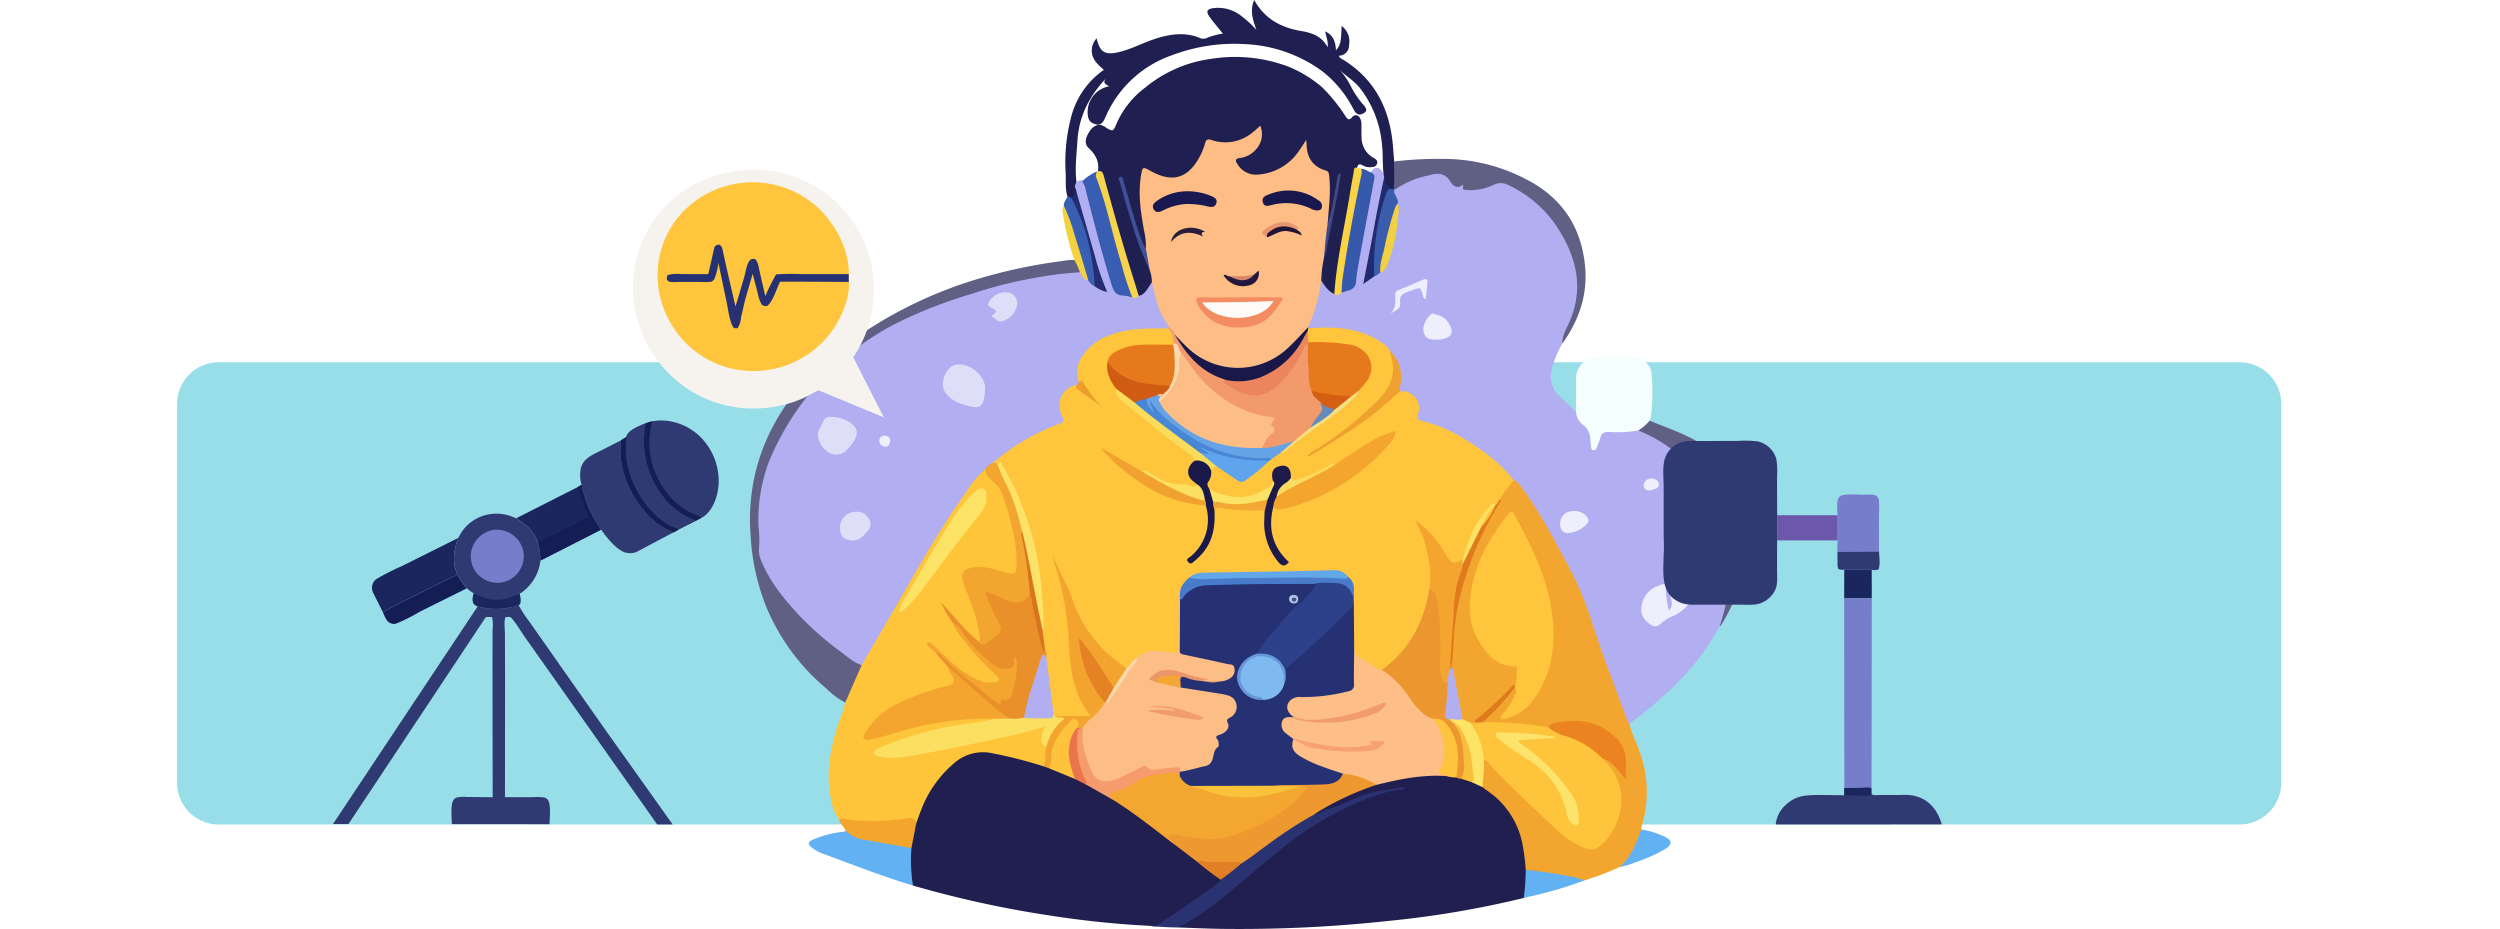 <svg xmlns="http://www.w3.org/2000/svg" xmlns:xlink="http://www.w3.org/1999/xlink" width="600" height="222.96" viewBox="0 0 600 222.96">
  <defs>
    <clipPath id="clip-path">
      <rect id="Rectángulo_422894" data-name="Rectángulo 422894" width="600" height="222.96" transform="translate(810 2225.089)" fill="#fff" opacity="0.4"/>
    </clipPath>
    <clipPath id="clip-path-2">
      <rect id="Rectángulo_422891" data-name="Rectángulo 422891" width="240.001" height="222.96" transform="translate(0 0)" fill="none"/>
    </clipPath>
    <filter id="Trazado_1192224" x="142.88" y="31.697" width="78.238" height="77.476" filterUnits="userSpaceOnUse">
      <feOffset dy="3" input="SourceAlpha"/>
      <feGaussianBlur stdDeviation="3" result="blur"/>
      <feFlood flood-opacity="0.161"/>
      <feComposite operator="in" in2="blur"/>
      <feComposite in="SourceGraphic"/>
    </filter>
    <clipPath id="clip-path-3">
      <rect id="Rectángulo_422892" data-name="Rectángulo 422892" width="66.85" height="92.116" fill="none"/>
    </clipPath>
    <clipPath id="clip-path-4">
      <rect id="Rectángulo_422893" data-name="Rectángulo 422893" width="92.572" height="96.95" fill="none"/>
    </clipPath>
  </defs>
  <g id="Enmascarar_grupo_1225069" data-name="Enmascarar grupo 1225069" transform="translate(-810 -2225.089)" clip-path="url(#clip-path)">
    <path id="Trazado_1192097" data-name="Trazado 1192097" d="M10,0H495a10,10,0,0,1,10,10v90.934a10,10,0,0,1-10,10H10a10,10,0,0,1-10-10V10A10,10,0,0,1,10,0Z" transform="translate(852.5 2312.033)" fill="#97dee9"/>
    <g id="Grupo_1231365" data-name="Grupo 1231365" transform="translate(989.999 2225.085)">
      <g id="Grupo_1231364" data-name="Grupo 1231364" transform="translate(0 0.004)" clip-path="url(#clip-path-2)">
        <path id="Trazado_1192098" data-name="Trazado 1192098" d="M2677.37,830.543a24.8,24.8,0,0,0-2.67,6.58,6.481,6.481,0,0,0,2.1,6.183c1.29,1.217,2.55,2.464,3.823,3.7.534.17.716.652.955,1.082a3.009,3.009,0,0,0,.282.523c1.578,1.828,3.3,3.58,2.925,6.4a4.744,4.744,0,0,0,1.26-2.217,2.32,2.32,0,0,1,2.3-1.559c2.429-.018,4.859,0,7.286-.181a32.233,32.233,0,0,1,15.979,12.209c2.612,3.681,3.69,8.133,4.742,12.487a45.3,45.3,0,0,1,1.019,15.984,18.547,18.547,0,0,1-2.3,6.723,58.889,58.889,0,0,1-13.445,16.629,93.5,93.5,0,0,1-8.161,6.753c-.887-.09-1.026-.846-1.272-1.473-3.548-9.036-6.68-18.221-9.864-27.389-1.736-5-4.433-9.559-6.933-14.206a116.776,116.776,0,0,0-7.508-12.369,10.64,10.64,0,0,0-2.387-2.647,61.539,61.539,0,0,0-5.411-5.35c-4.9-3.742-9.984-7.114-16.062-8.674-1.523-.391-1.862-.905-1.773-2.3.2-3.117-.333-3.954-3.2-5.037a1.817,1.817,0,0,1-.768-.446,3.724,3.724,0,0,1-.2-2.467,8.944,8.944,0,0,0-2.4-6.815c-3.1-3.507-7.216-4.65-11.664-5.18-2.565-.305-5.145-.072-7.7-.428a.883.883,0,0,1-.277-.4,2.207,2.207,0,0,1,.248-1.574,28.225,28.225,0,0,0,2.395-8.5,2.934,2.934,0,0,1,.34-1.122c.672-.652.953.054,1.272.411a10.85,10.85,0,0,0,2.318,2.26c.681.269,1.273-.083,1.891-.273,2.095-.517,2.775-1.927,3.034-4,.9-7.164,2.562-14.2,3.793-21.312a7.168,7.168,0,0,0,.039-2.952c.688-1.494,1.774-1.638,2.738-.36a6.671,6.671,0,0,1,.783,1.75c-.071,2.546-.977,4.932-1.465,7.4-1.073,5.422-1.788,10.907-3.049,16.42.7,0,1.035-.488,1.491-.7.655-.235,1.115-.8,1.759-1.05a3.481,3.481,0,0,0,1.405-2.19,35.481,35.481,0,0,0,2.225-9.952c.082-1.257.738-2.5.159-3.789-.133-1.162-1.043-2.162-.722-3.421a1.538,1.538,0,0,1,.551-.694,20.281,20.281,0,0,1,10.746-3.637,2.872,2.872,0,0,1,2.248,1.311c.766.883,1.569,1.712,2.917,1.384a.511.511,0,0,1,.433.065c2.323,2.062,4.66.566,6.863-.147a5.4,5.4,0,0,1,4.443.182,29.789,29.789,0,0,1,15.772,19.142c1.64,5.83.468,11.243-2.125,16.5a26.526,26.526,0,0,0-1.188,2.727" transform="translate(-2482.39 -748.107)" fill="#b1aef1"/>
        <path id="Trazado_1192099" data-name="Trazado 1192099" d="M803.32,3566.649a227.986,227.986,0,0,1-23.91-2.479,253.448,253.448,0,0,1-32.8-7.184c-1.435-1.535-.843-3.483-.994-5.253a15.883,15.883,0,0,1,.149-3.544,30.6,30.6,0,0,1,1.087-6.139c1.672-5.166,3.993-9.941,8.039-13.735,3.063-2.873,6.4-4.452,10.8-3.644a91.392,91.392,0,0,1,12.243,3.2c.478.227,1,.35,1.468.605a56.713,56.713,0,0,1,6.139,2.434c.972.459,1.891,1.02,2.857,1.492,2.2,1.156,4.313,2.463,6.489,3.659a114.244,114.244,0,0,1,13.191,9.587,4.053,4.053,0,0,0,.877.548c2.086,1.546,4.152,3.117,6.115,4.82q2.228,1.623,4.413,3.3c.468.357,1,.664,1.2,1.283.078.719-.448,1.057-.913,1.42-4.307,3.357-8.875,6.341-13.42,9.357-.956.635-2,.367-3.027.276" transform="translate(-707.498 -3344.455)" fill="#201f50"/>
        <path id="Trazado_1192100" data-name="Trazado 1192100" d="M2094.425,3664.6a233.3,233.3,0,0,1-32.625,5.525,332.578,332.578,0,0,1-39.795,1.894c-3.482-.053-6.961-.22-10.442-.335-.313-.533.133-.733.454-.906,6.767-3.648,12.4-8.8,18.213-13.713,5.9-4.985,11.941-9.772,18.874-13.3,4.745-2.417,9.522-4.715,14.068-5.182a44.674,44.674,0,0,0-12.381,4.1c-1.766.87-3.773,1.24-5.567,2.12a.947.947,0,0,1-1.116-.156c-.019-1.016.841-1.263,1.5-1.632a58.392,58.392,0,0,1,13.273-5.928,3.493,3.493,0,0,0,.407-.185c5.374-1.488,10.793-2.594,16.418-2.01a17.786,17.786,0,0,1,2.411.321c.443.125.9.189,1.343.332.82.331,1.694.506,2.508.86.977.365,1.869.911,2.828,1.316,5.842,3.456,9.03,8.669,10.12,15.276.276,1.674.354,3.364.493,5.052-.1,1.278-.118,2.557-.088,3.836a3.569,3.569,0,0,1-.894,2.719" transform="translate(-1908.725 -3449.088)" fill="#201f50"/>
        <path id="Trazado_1192101" data-name="Trazado 1192101" d="M421.126,2275.792a106.649,106.649,0,0,0-12.69-3.223,10.43,10.43,0,0,0-8.822,2.513,27.333,27.333,0,0,0-7.775,10.944c-.458,1.13-.846,2.289-1.266,3.435-2.115-1.09-4.273-.192-6.407-.117-4.067.143-8.14.526-12.118-.742a12.263,12.263,0,0,1-2.024-5.389c-1.258-6.542.153-12.772,2.282-18.916a19.915,19.915,0,0,0,1.235-3.818,2.126,2.126,0,0,1,.3-1.845c1.086-2.4,2.135-4.819,3.2-7.231.514-1.811,1.752-3.23,2.691-4.8,5.122-8.537,9.832-17.313,15.069-25.781a133.431,133.431,0,0,1,10.28-15.017c.56-.678,1.038-1.675,2.255-1.255a21.054,21.054,0,0,0,2.934,3.368,4.961,4.961,0,0,1,1.285,1.816c1.975,5.551,3.687,11.16,3.6,17.144a10.579,10.579,0,0,1-.06,1.343c-.234,1.651-1,2.188-2.576,1.7-1.717-.532-3.488-.819-5.225-1.255a7.181,7.181,0,0,0-3.4.054c-1.519.344-2.006,1.094-1.529,2.611.778,2.47,1.842,4.838,2.672,7.292a40.794,40.794,0,0,1,1.266,5.679,1.6,1.6,0,0,1-.351,1.535c-.743.392-1.241-.128-1.714-.53a49.383,49.383,0,0,1-6.685-7.363,30.974,30.974,0,0,1,2.122,3.26,36.913,36.913,0,0,0,6.292,8.257c1.283,1.387,2.687,2.662,3.988,4.034.476.5,1.078,1.061.762,1.813-.3.726-1.111.758-1.806.825-2.6.251-4.746-.914-6.774-2.3a68.206,68.206,0,0,1-7.849-6.8c.422.517.955.97,1.42,1.487.877,1.174,2.19,1.974,2.859,3.327a18.237,18.237,0,0,0,.98,1.841c.949,1.535.531,2.67-1.174,3.231-1.893.623-3.857,1.015-5.732,1.693-4.13,1.493-8.255,3.006-11.431,6.25a10.767,10.767,0,0,0-1.6,1.967c-.318.532-1.051,1.119-.643,1.68.384.53,1.226.124,1.822-.017,1.6-.377,3.2-.758,4.76-1.286a71.242,71.242,0,0,1,21.755-3.409c.776-.014,1.617-.149,2.248.527-.094.812-.776.783-1.33.908-2.914.658-5.89.953-8.828,1.472a76.591,76.591,0,0,0-16.454,4.763,2.4,2.4,0,0,0-1.479,1.028,2.793,2.793,0,0,0,1.928.538,30.584,30.584,0,0,0,7.862-.634c8.043-1.633,16.1-3.2,24.1-5.023,1.555-.354,3.051-.914,4.6-1.3,1.586-.4,2.081.016,1.572,1.5a3.762,3.762,0,0,0,.6,3.771,12.891,12.891,0,0,1-.149,3.462c-.031.464-.2.977-.853.985" transform="translate(-350.675 -2091.866)" fill="#fec53b"/>
        <path id="Trazado_1192102" data-name="Trazado 1192102" d="M3311.105,2350.278a48.686,48.686,0,0,0-.879-6.637,19.982,19.982,0,0,0-8.407-12.395c-.366-.246-.7-.536-1.054-.806a1.433,1.433,0,0,1-.521-1.17c.266-1.687,0-3.418.429-5.087.552-.9,1.173-.486,1.75-.051a20.907,20.907,0,0,1,1.923,2.081c5.379,5.327,10.673,10.747,16.488,15.611a14.16,14.16,0,0,0,4.921,2.769,2.98,2.98,0,0,0,2.94-.542c4.577-3.674,6.152-11.291,3.4-16.474a12.357,12.357,0,0,0-1.929-2.459c-.412-.453-1.032-.867-.682-1.654.891-.489,1.521.1,2.142.566a18.5,18.5,0,0,1,2.841,2.93c.794-6.2-3.342-11.2-9.73-11.756-2.86-.248-5.776-.389-8.394,1.246-1.36.232-2.656-.238-3.981-.37a75.116,75.116,0,0,0-10.09-.6,2.665,2.665,0,0,1-1.162-.212c-.815-.457-.488-1.081-.047-1.461a60.528,60.528,0,0,0,6.875-7.243.612.612,0,0,1,.694-.125c.891.675.575,1.5.247,2.292a22.849,22.849,0,0,1-2.887,4.655,7.872,7.872,0,0,0,4.171-1.989,16.914,16.914,0,0,0,5.093-7.078,32.9,32.9,0,0,0,1.82-12.306c-.164-9.328-4.425-17.255-8.351-25.3-.948-1.943-1.084-1.835-2.387-.11a41.12,41.12,0,0,0-6.163,10.7,26.157,26.157,0,0,0-1.818,11.86,14.115,14.115,0,0,0,7.265,11.215,5.86,5.86,0,0,0,2.453.56c.757.076,1.468.377,1.419,1.23-.073,1.268.134,2.6-.585,3.776a4.931,4.931,0,0,0-1.489,1.172,45.944,45.944,0,0,1-8.181,7.587c-.171-.021-.027.341-.029.141,0-.061.039-.068.1-.085.334-.087.588-.064.581.375-.676.839-1.461.351-2.221.187a3.242,3.242,0,0,1-2.091-1.281,13.06,13.06,0,0,1-.923-3.758c-.438-2.754-1.188-5.45-1.532-8.221-.008-.579-.006-1.158-.007-1.737a68.251,68.251,0,0,1,6.409-29.485c1.109-2.386,2.505-4.634,3.82-6.917a9.335,9.335,0,0,0,1.209-2.549c.811-1.871,1.715-3.671,3.7-4.6,1.2.473,1.763,1.567,2.454,2.525,4.416,6.116,7.8,12.834,11.344,19.459,3.69,6.9,5.511,14.5,8.264,21.753,1.748,4.606,3.421,9.241,5.142,13.857a5.207,5.207,0,0,0,.541.879c.561,2.386,1.736,4.546,2.506,6.858a27.937,27.937,0,0,1,.5,17.462,8.039,8.039,0,0,0-.178,1.019c.3,1.469-.478,2.686-1.008,3.924-.9,2.1-1.993,4.083-4.221,5.1a62.626,62.626,0,0,1-8.382,3.184c-3.035.042-5.918-1-8.912-1.257-1.127-.1-2.241-.365-3.373-.445a2.674,2.674,0,0,1-1.834-.813" transform="translate(-3124.929 -2141.511)" fill="#f3a62f"/>
        <path id="Trazado_1192103" data-name="Trazado 1192103" d="M26.792,1318.375l-3.926,8.981a18,18,0,0,1-4.418-3.251A51.412,51.412,0,0,1,4.072,1304.8a54.183,54.183,0,0,1-3.92-17.347c-.991-13.189,2.881-24.817,11.1-35.039a65.355,65.355,0,0,1,14.442-12.82,102.949,102.949,0,0,1,27.8-13.545,126.416,126.416,0,0,1,21.366-4.647,16.346,16.346,0,0,1,2.959-.282,2.632,2.632,0,0,1,1.482,3.015,1.988,1.988,0,0,1-1.5.526,126.5,126.5,0,0,0-42.588,12.253,58.2,58.2,0,0,0-18.378,14.116,63.556,63.556,0,0,0-10.164,14.88,38.553,38.553,0,0,0-3.9,20.87,4.018,4.018,0,0,1,.038,1.044c-.729,4.538,1.461,8.112,3.889,11.565,4.819,6.851,11,12.306,17.812,17.088a9.015,9.015,0,0,1,2.283,1.9" transform="translate(0 -1158.744)" fill="#605f84"/>
        <path id="Trazado_1192104" data-name="Trazado 1192104" d="M1483.079,47.128c-.573-1.737-.356-3.546-.417-5.317a42.563,42.563,0,0,1,1.353-13.918,19.741,19.741,0,0,1,7.8-11.128c-1.521-1.337-3.009-2.633-2.895-4.827a4.263,4.263,0,0,1,1.162-2.737c.775,3.372,2.043,4.11,5.406,3.292,3.16-.768,6.014-2.371,9.11-3.317,3.461-1.058,6.919-1.489,10.372-.007a2.005,2.005,0,0,0,1.576-.066,16.529,16.529,0,0,1,3.835-1.029c-1.089-1.361-2.143-2.59-3.1-3.893-1.066-1.458-.757-2.05,1.07-2.255a8.967,8.967,0,0,1,6.551,1.991,24.176,24.176,0,0,1,3.525,3.271c-.8-2.285-1.656-4.544-.536-7.185,2.575,4.608,6.529,6.646,11.309,7.45,2.548.429,4.928,1.238,6.319,3.878.186-1.429-.388-2.573-.585-3.794,1.731.815,2.479,2.144,2.583,4.547,1.075-1.265,1.241-1.969,1.351-5.864a4.6,4.6,0,0,1,1.786,4.622,2.44,2.44,0,0,1-2.433,2.531c.13.573.605.7.966.921,7.567,4.656,11.15,11.659,11.966,20.292.131,1.388.23,2.779.343,4.168,1.016,2.052.66,4.16.257,6.269-.29.5-.639.869-1.285.59-1.26-.593-1.317-1.747-1.353-2.909-.549-2.649-.22-5.355-.553-8.031a25.9,25.9,0,0,0-5.226-13.46c-1.391-1.736-3.262-2.892-4.814-4.29A16.886,16.886,0,0,1,1551,20.533a22.028,22.028,0,0,0,3.063,4.582c1.15,1.259.938,1.856-.693,2.391-.974,0-1.335-.72-1.723-1.432a27.25,27.25,0,0,0-7.463-9.012,33.863,33.863,0,0,0-18.469-6.466,42.275,42.275,0,0,0-17.444,2.625,26.963,26.963,0,0,0-15.945,14.607c-.435.943-.741,2.013-2.055,2.094-1.594-.309-2.177-.914-2.327-2.417a6.3,6.3,0,0,1,5.173-6.8c-1.326-.626-1.48-1.029-.741-1.946-4,4.214-6.556,9.121-6.9,14.984-.207,3.518-.727,7.046-.123,10.578a5.4,5.4,0,0,1,.2,1.6,2.085,2.085,0,0,1-1.481,1.728,1,1,0,0,1-1-.528" transform="translate(-1406.887 -0.004)" fill="#1f1f51"/>
        <path id="Trazado_1192105" data-name="Trazado 1192105" d="M3896.331,1695.26a29.975,29.975,0,0,1-7.119.342c-1.051,0-1.679.28-1.947,1.345a19.62,19.62,0,0,1-.808,2.239c-.163.422-.356.882-.924.791-.5-.081-.5-.542-.545-.936-.037-.345-.074-.692-.091-1.038-.078-1.66-.34-3.143-1.95-4.188a4.478,4.478,0,0,1-1.553-2.976c0-2.585,0-5.17.006-7.755a5.091,5.091,0,0,1,5.132-5.4c2.832-.092,5.669-.068,8.5-.016,2.156.039,4.366,1.734,4.5,3.854a45.135,45.135,0,0,1-.175,10.547,5.082,5.082,0,0,1-.3.839,2.668,2.668,0,0,1-2.733,2.352" transform="translate(-3683.161 -1591.942)" fill="#f4fefe"/>
        <path id="Trazado_1192106" data-name="Trazado 1192106" d="M4173.825,1979.274a10.8,10.8,0,0,0,2.733-2.352c3.448,1.411,6.972,2.623,10.293,4.358,7.416,3.876,12.5,9.621,13.543,18.063a36.81,36.81,0,0,1-3.2,19.783,44.134,44.134,0,0,1-3.112,6.274c-.218.332-.361.713-.743.906a33.873,33.873,0,0,0,2.064-12.42,51.028,51.028,0,0,0-5.076-20.987c-1.868-3.89-5.211-6.6-8.574-9.2a34.637,34.637,0,0,0-7.927-4.43" transform="translate(-3960.655 -1875.955)" fill="#605f84"/>
        <path id="Trazado_1192107" data-name="Trazado 1192107" d="M3023.922,753.627c.305-2.176.009-4.365.132-6.545a89.746,89.746,0,0,1,11.6-.62,42.99,42.99,0,0,1,21.909,5.913c7.343,4.393,11.371,10.961,12.274,19.535.744,7.07-1.392,13.208-5.411,18.858-.062-1.719.764-3.186,1.446-4.656,3.922-8.451,1.989-16.177-2.868-23.522a28.7,28.7,0,0,0-10.889-9.524c-1.38-.725-2.641-1.193-4.329-.318a12.645,12.645,0,0,1-6.78,1.139c-.851-.063-.25-.792-.427-1.256-1.4,1.283-2.588.076-3.054-.711-1.446-2.44-3.481-1.967-5.482-1.437a21.853,21.853,0,0,0-8.016,3.487.234.234,0,0,1-.143-.207q0-.137.038-.137" transform="translate(-2869.445 -708.331)" fill="#605f84"/>
        <path id="Trazado_1192108" data-name="Trazado 1192108" d="M1915.7,3705.726c1.216.017,2.045-.962,3.145-1.231,3.079-.754,5.81-2.391,8.788-3.433,2.953-1.033,5.994-1.3,9-1.876a.622.622,0,0,1,.722.271c-.618.549-1.421.291-2.1.426-5.929,1.187-11.285,3.785-16.509,6.683-7.121,3.95-13.229,9.257-19.4,14.5-4.609,3.918-9.232,7.849-14.545,10.849-.536.3-1.3.23-1.623.911a67.9,67.9,0,0,1-7.016-.4c1.764.34,2.924-.852,4.211-1.688,4.241-2.755,8.39-5.64,12.42-8.7.243-.184.483-.349.511-.684.041-.733.611-1.07,1.1-1.471,1.2-.993,2.564-1.778,3.736-2.812a187.167,187.167,0,0,1,15.406-10.718c.639-.385,1.247-1.065,2.15-.632" transform="translate(-1780.349 -3510.234)" fill="#2a3272"/>
        <path id="Trazado_1192109" data-name="Trazado 1192109" d="M300.962,3906.469a38.24,38.24,0,0,0,.37,8.984c-7.241-2.157-14.255-4.957-21.344-7.543a9.506,9.506,0,0,1-3.119-1.714c-.791-.7-.709-1.179.222-1.658a24.46,24.46,0,0,1,6.856-1.91c.432-.081.906.018,1.249-.36a.738.738,0,0,1,.582.025c3.131,2.036,6.838,1.9,10.289,2.712,1.109.261,2.241.451,3.37.633a2.17,2.17,0,0,1,1.525.831" transform="translate(-262.217 -3702.923)" fill="#62b1f2"/>
        <path id="Trazado_1192110" data-name="Trazado 1192110" d="M435.851,3851.017c-3.868-.687-7.728-1.42-11.607-2.038a8.057,8.057,0,0,1-4.159-2.163c-.428-.936-1.319-1.586-1.606-2.61.743-.676,1.513-.124,2.257-.024a53.653,53.653,0,0,0,13.426-.214c1.049-.123,2.452-.693,2.842,1.1l-1.152,5.952" transform="translate(-397.106 -3647.471)" fill="#f4a52c"/>
        <path id="Trazado_1192111" data-name="Trazado 1192111" d="M3636.428,4087.619a107.306,107.306,0,0,1,11.714,1.787c.815.178,1.6.483,2.405.729a94.675,94.675,0,0,1-13.584,3.979l-1.012.246a54.42,54.42,0,0,0,.478-6.741" transform="translate(-3450.251 -3878.852)" fill="#61b1f3"/>
        <path id="Trazado_1192112" data-name="Trazado 1192112" d="M1475.457,922.683l.881.309c.819.235,1.142.94,1.439,1.617a49.58,49.58,0,0,1,4.555,18.222,2.252,2.252,0,0,1-.161,1.313c-1.369.572-1.755-.5-2.276-1.354-1.565-5.193-3.1-10.4-4.852-15.533a5.5,5.5,0,0,1-.453-2.325c-.064-.886.589-1.495.866-2.249" transform="translate(-1399.265 -875.559)" fill="#385fb2"/>
        <path id="Trazado_1192113" data-name="Trazado 1192113" d="M4085.879,3906.814c2.791-2.4,4.019-5.709,5.228-9.028a20.741,20.741,0,0,1,5.672,1.755c1.8.921,1.827,1.875.024,2.969a38.128,38.128,0,0,1-7.216,3.2,18.264,18.264,0,0,1-3.709,1.1" transform="translate(-3877.201 -3698.714)" fill="#62b1f3"/>
        <path id="Trazado_1192114" data-name="Trazado 1192114" d="M1468.914,966.712a43.693,43.693,0,0,1,2.645,7.253c1.153,3.537,2.161,7.121,3.231,10.685-1.466.106-1.991-.4-2.032-1.958a14.232,14.232,0,0,0-1.346-2.977,65.406,65.406,0,0,1-2.7-10.835,2.811,2.811,0,0,1,.2-2.167" transform="translate(-1393.589 -917.339)" fill="#f4d23f"/>
        <path id="Trazado_1192115" data-name="Trazado 1192115" d="M1263.572,1567.908a30.249,30.249,0,0,0-3.334,4.541,2.207,2.207,0,0,1-1.127,1.7c-1.665.167-2.113,1.7-2.876,2.752a24.431,24.431,0,0,0-4.053,9.042,2.009,2.009,0,0,1-.723,1.427c-2.474,1.2-2.972,1.09-4.557-1.177-1.823-2.606-3.413-5.39-5.734-7.343a29.563,29.563,0,0,1,2.857,13.053,8.462,8.462,0,0,1-.357,2.5,28.579,28.579,0,0,1-9.921,18.26,4.368,4.368,0,0,1-1.95,1.049c-3.014-.945-5.918-2.038-7.073-5.419a78.3,78.3,0,0,1,.037-9.4,4.844,4.844,0,0,0-.069-1.338,5.623,5.623,0,0,1-.034-1.3c.288-1.893.1-3.648-1.44-5.02a4.438,4.438,0,0,0-3.163-1.079c-8.056,0-16.108.309-24.163.395a42.221,42.221,0,0,0-8.467.458,2.44,2.44,0,0,0-1.1.411,11.193,11.193,0,0,0-2.4,2.912,4.817,4.817,0,0,0-.431,2.462c0,3.674.016,7.348-.005,11.021-.01,1.852-.542,2.243-2.389,2-2.516-.336-5.047-.668-7.339.887a5.136,5.136,0,0,0-1.941,1.708c-.374.535-.758,1.022-1.516.9a26.64,26.64,0,0,1-8.5-7.623c-4.057-5.867-6.271-12.614-8.434-18.4.456,2.047,1.887,4.713,2.528,7.642a55.646,55.646,0,0,1,1.108,8.577,70.642,70.642,0,0,0,1.615,12.872,20.152,20.152,0,0,0,2.884,6.524c.327.482.876.983.57,1.6-.333.672-1.114.646-1.736.584-2.319-.233-4.669.252-6.972-.325a3.258,3.258,0,0,1-.7-.755c-.789-1.827-.624-3.792-.833-5.705-.28-2.562-.72-5.1-1.042-7.658a3.388,3.388,0,0,0-.147-1.972c.018-1.589-.711-3.08-.626-4.678a5.8,5.8,0,0,0,.254-2.8c-.409-4.855-.581-9.742-1.6-14.526a73.639,73.639,0,0,0-8.138-21.73c-.181-.313-.324-.624-.755-.592-.454-.231-1.007-.246-1.4-.623.061-.883.8-1.221,1.375-1.66a51.617,51.617,0,0,1,13.834-7.906c1.077-.38,1.262-.94.889-2.038a5.624,5.624,0,0,1,1.872-6.7,2.317,2.317,0,0,1,2.329-.64c.123.368.114.729.554,1.016a24.961,24.961,0,0,1,4.267,3.445,11.649,11.649,0,0,1-2.851-3.212,4.376,4.376,0,0,0-1.889-1.812,5.461,5.461,0,0,1-.006-4.762,11.522,11.522,0,0,1,5.616-5.962c3.406-1.9,7.161-2.384,10.962-2.532a15.949,15.949,0,0,1,5.348.25,3.716,3.716,0,0,1,1.516,3.92,1.211,1.211,0,0,1-.282.426,4.7,4.7,0,0,1-2.755.422c-2.88.052-5.789-.247-8.593.693-1.614.541-3.25,1.078-3.909,2.909a5.334,5.334,0,0,0,.51,3.816c.306.774.876,1.413,1.152,2.2a4.312,4.312,0,0,0,1.811,3.127c5.156,4.165,10.127,8.564,15.641,12.275.816.549,1.728,1.124,1.374,2.386a6.194,6.194,0,0,1-.74,1.082,2.314,2.314,0,0,0,.26,2.963c.4.478.991.823,1.081,1.523a.918.918,0,0,1-1.241.92c-1.688-.532-3.464-.275-5.161-.732a18.448,18.448,0,0,1-4.872-2.194,3.587,3.587,0,0,0-2.071-.741,40.3,40.3,0,0,1-9.332-5.543c2.63,2.012,4.742,4.133,7.1,5.969a35.1,35.1,0,0,0,16.042,6.792,3.271,3.271,0,0,1,1.561.439,5.845,5.845,0,0,1,.889,4.129,11.656,11.656,0,0,1-3.567,7.829,2.326,2.326,0,0,0-.87,1.31,12.059,12.059,0,0,0,4.969-9.441c.06-1.071-.251-2.2.46-3.188a2.475,2.475,0,0,1,1.99-.407,66.645,66.645,0,0,0,8.49.495c.632-.017,1.318-.121,1.794.483.535,1.135.262,2.348.3,3.528a12.969,12.969,0,0,0,2.929,8.123,5.032,5.032,0,0,0,.713.761.455.455,0,0,0,.5.061c.146-.557-.36-.82-.637-1.165a13.022,13.022,0,0,1-2.752-10.633,2.185,2.185,0,0,1,.646-1.466c4.98.21,9.236-1.922,13.469-4.15a48.159,48.159,0,0,0,12.379-9.239,16.472,16.472,0,0,0,3-3.973,13.9,13.9,0,0,0-3.746,1.474c-2.745,1.52-5.366,3.234-7.965,4.985a5.323,5.323,0,0,1-1.975,1.019,5.147,5.147,0,0,0-2.551,1.083,37.473,37.473,0,0,1-6.243,2.635,1.705,1.705,0,0,1-2.234-.574,2.089,2.089,0,0,1-.262-.835c-.118-1.074-.586-1.8-1.786-1.633a1.77,1.77,0,0,0-1.642,2.055,5.016,5.016,0,0,1,0,1.029,2.418,2.418,0,0,1-2,2.425,4.2,4.2,0,0,0-1.091.465c-3.607,2.184-7.273,1.739-10.98.3a5.747,5.747,0,0,1-1.761-1.072,1.8,1.8,0,0,1-.426-2.157,18.607,18.607,0,0,0,.682-2.551,1.79,1.79,0,0,1,1.625-1.239c1.7.38,2.932,1.588,4.324,2.5,1.65,1.083,1.851,1.132,3.4-.006,1.635-1.2,3.21-2.472,4.74-3.8a6.687,6.687,0,0,1,.661-.522,7.387,7.387,0,0,1,2.237-1.564,11.974,11.974,0,0,0,3.632-2.552c3.03-2.486,6.531-4.321,9.513-6.829,1.979-1.665,4.289-3.09,5.508-5.545.432-.668.968-1.256,1.426-1.9,2.213-3.128,1.154-6.552-2.46-7.876-2.131-.78-4.394-.649-6.6-.859-.934-.089-1.883.007-2.824-.033a2.085,2.085,0,0,1-1.76-.616c-.459-.862-.126-1.766-.143-2.651a.875.875,0,0,1,.456-.66c6.327-.42,12.521-.18,17.964,3.688a4.555,4.555,0,0,1,1.7,1.828,8.788,8.788,0,0,1-1.108,10.394,54.246,54.246,0,0,1-12.32,10.738c-1.648,1.072-3.288,2.155-4.949,3.207,4.425-2.763,8.7-5.747,12.943-8.781a61.36,61.36,0,0,0,5.946-4.974c.53-.491.989-1.172,1.887-.963a4.094,4.094,0,0,1,4.33,5.367c-.21.882-.293,1.5.857,1.76,6.172,1.39,11.322,4.761,16.287,8.485a33.422,33.422,0,0,1,5.8,5.767" transform="translate(-1080.241 -1452.648)" fill="#fec53d"/>
        <path id="Trazado_1192116" data-name="Trazado 1192116" d="M1864.234,625.166a41.205,41.205,0,0,1-3.111,11.169,20.725,20.725,0,0,1-12.789,9.781c-7.6,1.958-15.23-1.607-19.4-7.727a5.3,5.3,0,0,0-1.8-2.2,20.728,20.728,0,0,1-3.679-9.113c-.094-.482-.173-.968-.294-1.445-.123-1.021-.5-1.994-.58-3.023-.1-1.7-.643-3.315-.9-4.984.227-2.026-.492-3.927-.807-5.877-.613-3.8-1.13-7.586-.49-11.432a7.451,7.451,0,0,1,.214-1.023c.442-1.4,1.165-1.752,2.48-1.117a23.831,23.831,0,0,0,3.007,1.318,6.161,6.161,0,0,0,7.068-2.149,17.511,17.511,0,0,0,2.433-4.6c.7-1.778,1.2-2.081,3.084-1.644a9.847,9.847,0,0,0,9.281-2.381c.474-.422.972-1.053,1.662-.788.8.309.834,1.17.89,1.915a5.115,5.115,0,0,1-.771,3.139,7.425,7.425,0,0,1-3.349,2.873c-.553.253-1.5.185-1.531.958-.033.862.761,1.343,1.466,1.735a6,6,0,0,0,4.645.317,12.333,12.333,0,0,0,7.533-5.262,8.14,8.14,0,0,1,1.343-1.786c.591-.522,1.067-.473,1.336.337a.971.971,0,0,1,.074.289c.024,2.958,1.566,4.8,4.224,5.9a2.266,2.266,0,0,1,1.2,1.945,31.658,31.658,0,0,1-.2,8.168c-.091.985-.084,1.983-.25,2.964-.3,2.636-.707,5.259-.771,7.917-.365,1.954-.081,4.044-1.219,5.837" transform="translate(-1727.134 -557.837)" fill="#febd84"/>
        <path id="Trazado_1192117" data-name="Trazado 1192117" d="M1634.127,321.59a30.355,30.355,0,0,1,.733-5.812c.81-6.209,2.469-12.263,3.359-18.457-.485,3.284-1.131,6.538-1.842,9.778-.077.349.093,1.019-.691.775-.019-.006-.027-.079-.023-.119a.751.751,0,0,1,.043-.143c.237-3.674.754-7.338.335-11.035-.072-.631-.1-1.174-.834-1.39-3.326-.98-4.627-3.367-4.6-6.667a4.123,4.123,0,0,0-.127-.613c-.685,1.037-1.23,1.952-1.862,2.8a12.859,12.859,0,0,1-9.41,5.428,5.173,5.173,0,0,1-5.211-2.518c-.507-.8-.591-1.276.61-1.432A6.129,6.129,0,0,0,1618.57,290a5.387,5.387,0,0,0,.933-5.563c-.7.607-1.3,1.188-1.96,1.688a10.138,10.138,0,0,1-9.724,1.744c-.959-.313-1.312-.145-1.588.793a15.611,15.611,0,0,1-2.454,5.085c-2.287,3.025-5.014,3.836-8.548,2.513a17.149,17.149,0,0,1-2.156-1.024c-1.785-.971-1.853-.96-2.2,1.141-.736,4.4-.073,8.736.693,13.064a17.4,17.4,0,0,1,.47,4.44c-.988.068-1.028-.8-1.251-1.375-1.6-4.106-2.729-8.359-3.935-12.589a12.32,12.32,0,0,1-.431-1.579c1.646,7.081,4.385,13.816,6.537,20.737a8.293,8.293,0,0,1,.517,2.956,4.238,4.238,0,0,1-1.891,3.149,1.249,1.249,0,0,1-1.5.15,3.446,3.446,0,0,1-.831-1.715c-2.637-8.327-5.041-16.722-7.327-25.151a4.631,4.631,0,0,0-1.436-2.853c.477-2.375-.425-4.185-2.159-5.787-1.048-.968-.916-2.33.14-3.933a3.465,3.465,0,0,1,2.445-1.75,5.507,5.507,0,0,1,1.842.93c1.285.708,1.474.669,2.071-.741a21.777,21.777,0,0,1,7.162-9.135,31.265,31.265,0,0,1,15.556-6.786,36.289,36.289,0,0,1,18.816,1.891,29.592,29.592,0,0,1,7.98,4.906,40.29,40.29,0,0,1,5.511,6.8c.5.732.857,1.373,1.718.352a1.081,1.081,0,0,1,1.6-.142,3.007,3.007,0,0,1,.6,2.093c.032.941-.025,1.885.033,2.825a5.575,5.575,0,0,0,2.768,4.95c.557.313,1.219.676.943,1.474s-1.035.828-1.744.837a3.26,3.26,0,0,1-1.705-.455c-.934-.548-1.245-.072-1.348.786q-2.39,12.747-4.478,25.542c-.114.692-.035,1.393-.139,2.081-.131.87-.08,1.808-.825,2.476-1.5-.645-2.3-1.963-3.14-3.24" transform="translate(-1497.027 -254.261)" fill="#201f51"/>
        <path id="Trazado_1192118" data-name="Trazado 1192118" d="M2773.744,793.154c.945,0,1.629.687,2.48.936a1.338,1.338,0,0,1,.618,1.6q-1.917,10.1-3.745,20.212a40.2,40.2,0,0,0-.6,4.124,2.316,2.316,0,0,1-1.982,2.373,12.02,12.02,0,0,0-1.526.554,3.177,3.177,0,0,1-.452-2.837c1.283-8.534,2.782-17.03,4.593-25.47a3.08,3.08,0,0,1,.61-1.494" transform="translate(-2627.026 -752.645)" fill="#3659ac"/>
        <path id="Trazado_1192119" data-name="Trazado 1192119" d="M4194.458,2742.008c1.332-1.449.313-2.723.337-3.925.018-.911-.652-2.145.128-2.657.86-.564,2.069-.076,3.075.416,3.47,1.7,3.583,2.263.909,4.938a10.086,10.086,0,0,1-3.962,2.752,10.551,10.551,0,0,0-2.676,1.849,1.674,1.674,0,0,1-2.184.02c-1.391-.949-2.431-2.177-2.277-3.894a6.206,6.206,0,0,1,3.341-5.148,1.03,1.03,0,0,1,.139-.055c1.968-.71,2.514-1.453,2.476,1.6a23.824,23.824,0,0,0,.7,4.1" transform="translate(-3973.909 -2595.48)" fill="#efeefc"/>
        <path id="Trazado_1192120" data-name="Trazado 1192120" d="M1993,1538.785c1.225,1.229,2.376,2.545,3.687,3.674a17.483,17.483,0,0,0,23.735-.659c1.633-1.518,3.114-3.2,4.666-4.8a.259.259,0,0,0,0,.247q-.066.316-.132.633c-1.644,6.519-9,12.43-15.7,12.536-1.36.022-2.79.536-4.094-.312-4.377-1.093-7.528-3.877-10.156-7.379-.565-.753-1.087-1.539-1.639-2.3a1.542,1.542,0,0,1-.371-1.635" transform="translate(-1891.098 -1458.497)" fill="#1a1749"/>
        <path id="Trazado_1192121" data-name="Trazado 1192121" d="M2752.358,787.36a3.314,3.314,0,0,1-.091,1.9c-1.69,8.123-3.215,16.276-4.407,24.488-.164,1.127-.173,2.276-.253,3.416-.541.319-1.069.723-1.727.262.539-8.022,2.4-15.839,3.682-23.746.3-1.868.64-3.729.975-5.592.067-.373-.01-.825.448-1.035l1.373.312" transform="translate(-2605.639 -746.851)" fill="#f9d444"/>
        <path id="Trazado_1192122" data-name="Trazado 1192122" d="M2926,885.7q.053.172.105.344c-.074,1.167,1.16,1.977.872,3.2-.313,2.423-1.232,4.695-1.766,7.065-.6,2.668-1.324,5.31-1.781,8.009a2.66,2.66,0,0,1-.631,1.481,4.194,4.194,0,0,1-1.441.92c-.726-.515-.615-1.3-.645-2.032-.169-4.052.7-7.984,1.421-11.93a33.542,33.542,0,0,1,1.366-5.617c.275-.746.515-1.7,1.7-1.468a.684.684,0,0,0,.8.027" transform="translate(-2771.528 -840.409)" fill="#395cad"/>
        <path id="Trazado_1192123" data-name="Trazado 1192123" d="M2642.625,1659.429c-2.757,2.348-5.372,4.854-8.342,6.96-4.3,3.053-8.793,5.809-13.291,8.555-.152.093-.33.255-.593.006a8.92,8.92,0,0,1,2.464-1.79,86.868,86.868,0,0,0,14.3-11.422c3.145-3.167,4.635-6.631,3.16-11.041a4.078,4.078,0,0,1-.095-.888,8.76,8.76,0,0,1,2.533,7.568,4.807,4.807,0,0,0-.134,2.052" transform="translate(-2486.567 -1565.549)" fill="#eea12e"/>
        <path id="Trazado_1192124" data-name="Trazado 1192124" d="M3167.393,1479.205c-2.537-.006-3.132-.379-3.534-2.024-.3-1.23.841-3.522,1.978-4.186.5-.293.718.167,1.083.206a4.12,4.12,0,0,1,3.046,2.147c1.257,1.992.725,3.214-1.548,3.716a9.356,9.356,0,0,1-1.025.141" transform="translate(-3002.224 -1397.673)" fill="#efeefc"/>
        <path id="Trazado_1192125" data-name="Trazado 1192125" d="M2888.282,834.9c-.873.333-1.011,1.174-1.248,1.9a52.448,52.448,0,0,0-2.6,19.143l-2.654,1.861c.767-3.956,1.5-7.588,2.169-11.234.854-4.688,1.722-9.372,2.791-14.017l.284-.427a3.193,3.193,0,0,0,1.255,2.77" transform="translate(-2734.602 -789.628)" fill="#222b70"/>
        <path id="Trazado_1192126" data-name="Trazado 1192126" d="M3808.879,2406.169a1.592,1.592,0,0,1-1.824-.963,3.066,3.066,0,0,1,.444-3.215c1.4-1.734,4.852-1.349,5.922.594a1.05,1.05,0,0,1-.163,1.36,6.538,6.538,0,0,1-4.38,2.224" transform="translate(-3612.368 -2278.265)" fill="#efeefc"/>
        <path id="Trazado_1192127" data-name="Trazado 1192127" d="M2961.334,972.852c-.2-2.023.54-3.9.961-5.815a85.982,85.982,0,0,1,2.4-9.174,3.81,3.81,0,0,1,.812-1.566c.535,1.271.132,2.557.022,3.826a37.793,37.793,0,0,1-2.606,11.125c-.316.772-.7,1.429-1.594,1.6" transform="translate(-2810.058 -907.456)" fill="#f1d043"/>
        <path id="Trazado_1192128" data-name="Trazado 1192128" d="M3010.485,1319.493c1.328-1.329,1.163-2.972,1.1-4.588-.029-.714.492-.9,1-1.112,1.879-.786,3.768-1.548,5.629-2.375.881-.391,1.215-.168,1.114.763-.136,1.266-.287,2.53-.441,3.881-.572-.2-.593-.606-.686-.958-.505-1.923-.5-1.924-2.293-1.273-.467.17-.921.379-1.4.518-1.249.365-1.958,1.05-1.731,2.474.258,1.619-1.182,1.988-2.3,2.671" transform="translate(-2856.73 -1244.265)" fill="#efeefc"/>
        <path id="Trazado_1192129" data-name="Trazado 1192129" d="M4201.415,2251.3c-1.13.052-1.571-.587-1.518-1.293a1.776,1.776,0,0,1,1.866-1.6c.865-.006,1.862.645,1.782,1.48-.111,1.167-1.447,1.107-2.13,1.409" transform="translate(-3985.392 -2133.58)" fill="#efeefc"/>
        <path id="Trazado_1192130" data-name="Trazado 1192130" d="M1699.607,3638.095c-4.6-3.558-9.158-7.164-14.094-10.254-1.641-1.264-1.609-1.662.352-2.445a32.428,32.428,0,0,0,5.733-2.864c2.6-1.689,5.634-1.418,8.523-1.768a1.889,1.889,0,0,1,1.526.825,5.544,5.544,0,0,0,2.826,2.485,70.2,70.2,0,0,0,8.311,2.24,31.194,31.194,0,0,0,14.656-1.472c1.051-.349,2.128-.421,3.167-.722.594-.088,1.282-.244,1.612.389.315.606-.142,1.154-.52,1.6a26.514,26.514,0,0,1-7.1,6.106c-4.728,2.7-9.626,5.019-15.179,5.485a6.426,6.426,0,0,1-1.783,0c-2.1-.411-4.248-.522-6.352-.879-1.2-.2-1.728.037-1.68,1.271" transform="translate(-1598.31 -3435.833)" fill="#f3a630"/>
        <path id="Trazado_1192131" data-name="Trazado 1192131" d="M1966.211,3644.622a.788.788,0,0,1-.038-.144c-.05-.644-1.28-.913-.757-1.558.469-.578,1.4-.265,2.129-.163a55.711,55.711,0,0,0,7.631,1,22.058,22.058,0,0,0,8.371-1.863,39.249,39.249,0,0,0,10.5-5.827,23.074,23.074,0,0,0,4.593-4.8c-.464-.438-.921-.2-1.339-.238-1.35.149-2.7.27-4.04.524a2.9,2.9,0,0,1-2.393-.376c-.413-.773.282-.8.687-.948a4.569,4.569,0,0,1,1.619-.136c2.673-.005,5.347-.056,8.019.014a7.186,7.186,0,0,0,5.769-2.179,2.078,2.078,0,0,1,1.572-.253,19.788,19.788,0,0,1,5.666,1.751,1.6,1.6,0,0,1,1.114,1.285,68.067,68.067,0,0,0-13.552,6.178c-.511.3-1,.64-1.5.961a102.1,102.1,0,0,0-11.134,7.253c-2.065,1.474-4.017,3.108-6.205,4.409a25.787,25.787,0,0,1-10.647-.3q-2.455-1.878-4.911-3.755c-.379-.289-.772-.56-1.158-.839" transform="translate(-1864.914 -3442.359)" fill="#ed992f"/>
        <path id="Trazado_1192132" data-name="Trazado 1192132" d="M1382.194,2648.952h8.549c-4.292-5.313-4.93-11.489-5.279-17.7a69.6,69.6,0,0,0-3.285-18.546,9.632,9.632,0,0,1-.47-2.3c1.265,3.6,3.3,6.835,4.589,10.416a30.926,30.926,0,0,0,11.889,15.8,2.966,2.966,0,0,1,1.063,1.018.661.661,0,0,1,.024.82c-.739,1.092-1.477,2.184-2.174,3.3a.9.9,0,0,1-.873.436c-.888-.464-1.275-1.371-1.827-2.12a61,61,0,0,1-4.658-7.111,4.983,4.983,0,0,0-1.254-1.461,22.917,22.917,0,0,0,2.949,9.388c.917,1.594,2.024,3.071,2.863,4.711-.138,1.753-1.538,2.676-2.6,3.783-.74.775-1.594,1.46-2.373,2.213a1.871,1.871,0,0,1-1.207.533,1.023,1.023,0,0,1-.727-.476c-.255-.4.017-1.111-.578-1.266-.552-.143-.858.409-1.182.755-2.171,2.322-3.909,4.842-3.918,8.216,0,.8-.029,1.733-1.057,2.081l-1.252-.433c.642-1.464.229-3.077.642-4.574-.44-1.573.489-2.773,1.131-4.037a14.393,14.393,0,0,1,1.972-2.379c-.131-.564-1.192-.221-.959-1.069" transform="translate(-1308.958 -2477.086)" fill="#f3a42f"/>
        <path id="Trazado_1192133" data-name="Trazado 1192133" d="M1528.177,3413.062l.9-.573a1.289,1.289,0,0,1,.342,1.233,18.2,18.2,0,0,0,1.675,8.405c1.142,2.82,2.636,3.485,5.551,2.586a26.487,26.487,0,0,0,4.422-2.148,4.441,4.441,0,0,1,4.228-.42c1.356.6,2.928-.143,4.412-.181.493-.012.984-.143,1.484-.122,1.1.046,1.7.5,1.417,1.7a1.023,1.023,0,0,1-.464.834c-1.209-1.633-2.773-.419-4.142-.434a12.193,12.193,0,0,0-7.307,2.555,18.931,18.931,0,0,1-3.806,1.676c-1.731.721-1.734.714-.673,2.033l-6.545-3.711c-2.614-3.725-2.869-7.951-2.572-12.281.04-.587.247-1.214,1.079-1.157" transform="translate(-1449.012 -3238.203)" fill="#f69b6c"/>
        <path id="Trazado_1192134" data-name="Trazado 1192134" d="M1403.922,3388.509c.94-1.419.428-3.1.852-4.632.79-2.851,2.7-4.909,4.622-6.983a.852.852,0,0,1,1.22-.062,1.386,1.386,0,0,1,.172,1.893,4.4,4.4,0,0,1-.559,1.523,12.124,12.124,0,0,0-.208,8.583c.239.719.691,1.473.178,2.272l-6.275-2.593" transform="translate(-1332.219 -3204.15)" fill="#fdc33d"/>
        <path id="Trazado_1192135" data-name="Trazado 1192135" d="M1499.554,3430.495c-.927-2.777-1.928-5.529-1.233-8.557a7.184,7.184,0,0,1,1.823-3.821l.6.286c-.637.352-.576.965-.6,1.56a21.318,21.318,0,0,0,2.162,11.322c.073.134-.041.369-.068.557l-2.682-1.346" transform="translate(-1421.577 -3243.543)" fill="#ea744b"/>
        <path id="Trazado_1192136" data-name="Trazado 1192136" d="M2102.214,4045.2c.963-.637,1.912.056,2.871.038,2.016-.039,4.033-.009,6.05-.01a3.3,3.3,0,0,1,1.726.27,62.58,62.58,0,0,1-5.05,3.97,59.211,59.211,0,0,1-5.6-4.268" transform="translate(-1994.848 -3838.342)" fill="#e17f25"/>
        <path id="Trazado_1192137" data-name="Trazado 1192137" d="M2511.987,3088.472a18.76,18.76,0,0,0-8.109-2.685,1.718,1.718,0,0,1-1.713.063,48.369,48.369,0,0,1-8.26-3.451,4.8,4.8,0,0,1-2.514-2.638c-.27-.833-.433-1.68.578-2.194a38.33,38.33,0,0,0,7.149,1.913,50.881,50.881,0,0,0,10.982.259,3.632,3.632,0,0,0,2.393-.993.464.464,0,0,0-.584-.165c-2.346,1.771-5.091,1.375-7.717,1.31a38.935,38.935,0,0,1-8.7-1.119c-1.252-.319-2.324-1.137-3.648-1.218a3.437,3.437,0,0,1-2.8-2.178,2.409,2.409,0,0,1,.17-2.8c.725-.88,1.66-.725,2.6-.415a8.039,8.039,0,0,0,4.3.994,43.972,43.972,0,0,0,13.4-1.618,7.882,7.882,0,0,0,3.5-1.864c-1.889.649-3.493,1.291-5.136,1.813a29.522,29.522,0,0,1-14.235,1.331,9.2,9.2,0,0,1-1.947-.691,2.07,2.07,0,0,1-1.657-2.458,3.035,3.035,0,0,1,2.657-2.643c1.728-.176,3.468-.279,5.2-.379a40.285,40.285,0,0,0,6.462-1.069,1.8,1.8,0,0,0,1.63-2.074c-.057-1.79-.031-3.583,0-5.374.01-.688-.044-1.414.594-1.916a3.3,3.3,0,0,0,2.137,2.218c1.562.683,2.653,2.242,4.481,2.457a2.567,2.567,0,0,1,2,.8,21.271,21.271,0,0,1,5.078,5.565,16.1,16.1,0,0,0,5.536,5.226c2.715,2.967,3.283,6.5,2.589,10.3-.23,1.259-.9,2.482.29,3.6-5.706-.389-11.225.72-16.709,2.1" transform="translate(-2361.582 -2900.119)" fill="#fdbe87"/>
        <path id="Trazado_1192138" data-name="Trazado 1192138" d="M2980.96,2800.272c-3.256-1.155-4.774-4.072-6.67-6.6a20.849,20.849,0,0,0-5.559-5.145c6.565-4.711,10.066-11.243,11.344-19.094.965-.605,1.489.047,1.928.736a6.732,6.732,0,0,1,.745,2.558c.8,4.586.588,9.215.606,13.834,0,.8-.049,1.595.032,2.385a2.411,2.411,0,0,0,1.22,2.225,3.38,3.38,0,0,1,.427,2.817c-.182,1.362-.2,2.738-.437,4.094a1.675,1.675,0,0,0,.419,1.765,10.227,10.227,0,0,0,.841.874c3.292,3.606,3.26,8.022,3,12.477a1.494,1.494,0,0,1-1.075,1.468,1.984,1.984,0,0,1-1.144-.305c-.42-.462-.305-1.025-.293-1.567a34.889,34.889,0,0,0-.029-4.93c-.418-3.456-1.777-6.329-5.358-7.592" transform="translate(-2817.109 -2627.764)" fill="#ec962f"/>
        <path id="Trazado_1192139" data-name="Trazado 1192139" d="M3285.268,3369.2l-.581-.467c1.092-1.036,2.18-.564,3.267.01l1.786.746c2.5,1.97,3.275,4.76,3.678,7.727a1.49,1.49,0,0,1-.346,1.252c.14,2.2-.271,4.373-.308,6.564l-2.707-1.247c-.229-3.627-.544-7.239-1.969-10.643a8.3,8.3,0,0,0-2.82-3.941" transform="translate(-3116.928 -3196.105)" fill="#fde366"/>
        <path id="Trazado_1192140" data-name="Trazado 1192140" d="M3208.176,3376.751c2.218-.336,3.363,1.1,4.337,2.707,2.171,3.579,1.862,7.473,1.343,11.382a7.748,7.748,0,0,1-2.416-.343.959.959,0,0,0-.809-.3c-.826-.015-1.021-.334-.707-1.134a11.8,11.8,0,0,0-1.748-12.314" transform="translate(-3044.325 -3204.244)" fill="#fec33f"/>
        <path id="Trazado_1192141" data-name="Trazado 1192141" d="M3296.056,3389.241c2.323,1.026,3.064,3.249,3.893,5.332,1.032,2.594,1.016,5.415,1.473,8.135a1.146,1.146,0,0,1-.576,1.118l-2.453-.781a6.84,6.84,0,0,0,.642-4.177c-.2-3.447-.31-6.937-2.978-9.626" transform="translate(-3127.716 -3216.142)" fill="#f8be3c"/>
        <path id="Trazado_1192142" data-name="Trazado 1192142" d="M130.771,874.686c1.712-.444,2.2-2.064,3.134-3.257.325,1.3.659,2.594.972,3.9a18.983,18.983,0,0,0,3.061,6.575.436.436,0,0,1-.073.581c-4.718-.027-9.448-.131-13.968,1.568a12.91,12.91,0,0,0-6.888,5.408,6.915,6.915,0,0,0-.625,5.875c.117.349-.054.549-.354.682a4.974,4.974,0,0,0-3.8,7.18c.75,1.71.751,1.714-1.031,2.359a52.073,52.073,0,0,0-15.515,9.24A2.265,2.265,0,0,1,93.9,916.3a23.936,23.936,0,0,0-4.582,5.453c-5.772,8.076-10.676,16.69-15.609,25.287-3.119,5.435-6.3,10.832-9.457,16.246-1.888-.6-3.322-1.942-4.852-3.087a73.99,73.99,0,0,1-9.482-8.166c-3.877-4.088-7.5-8.377-9.7-13.657a6.5,6.5,0,0,1-.554-3.612,26,26,0,0,0-.168-4.749,39.954,39.954,0,0,1,2.485-15.5A65.347,65.347,0,0,1,71.96,881.561a112.6,112.6,0,0,1,18.872-7.435,102.805,102.805,0,0,1,14.733-3.729,84.061,84.061,0,0,1,11.066-1.388c.587.745.869,1.808,2.032,1.958a3.555,3.555,0,0,0,1.511,1.4c.655-.231,1.227.194,1.989.363-2.5-6.226-3.235-12.794-5.636-18.881a9.273,9.273,0,0,1-.757-4.32c-.04-.488-.444-.911-.261-1.44a1.444,1.444,0,0,1,1.888-1.108c.983.649,1.08,1.748,1.331,2.74,1.655,6.562,3.392,13.1,5.288,19.6.042.143.071.29.112.433,1.106,3.835,1.106,3.835,5.056,4.69a4.349,4.349,0,0,1,1.586.243" transform="translate(-37.462 -803.656)" fill="#b1aef1"/>
        <path id="Trazado_1192143" data-name="Trazado 1192143" d="M902.125,2788.643c.46.51.211,1.148.309,1.723A2.268,2.268,0,0,0,901.3,2792c-1.11,4.007-2.716,7.866-3.554,11.956a2.808,2.808,0,0,1-.573,1.2,3.953,3.953,0,0,1-3.093.418,8.821,8.821,0,0,1-3.073-1.763c-3.363-2.564-6.389-5.524-9.665-8.19a15.656,15.656,0,0,1-2.575-3.077l-2.707-2.986c.4-1.07.813-.212,1.1.046,1.774,1.586,3.333,3.435,5.359,4.71,2.584,1.626,4.676,3.849,7.122,5.634a2.754,2.754,0,0,0,4.231-1.437,53.131,53.131,0,0,0,1.173-6.265c-.115.865-.971,1.326-2.132,1.357a6.44,6.44,0,0,1-4.117-1.526c-3.2-2.442-5.562-5.636-7.9-8.848a6.184,6.184,0,0,0-.93-1.156,23.984,23.984,0,0,1-2.791-4.837c3.1,3.049,5.546,6.723,9.08,9.331,2.111.268,3.2-1.306,4.425-2.546.515-.522.035-1.234-.243-1.807-.936-1.926-1.754-3.9-2.651-5.848-.268-.581-.606-1.249-.017-1.8.514-.479,1.138-.162,1.693.034,1.362.481,2.668,1.1,4,1.654,1.406.579,2.694.645,3.844-.543a1.267,1.267,0,0,1,1.349-.431c.751.432.811,1.2.932,1.934.588,3.575,1.494,7.086,2.142,10.649a1.105,1.105,0,0,0,.394.78" transform="translate(-831.317 -2632.623)" fill="#e9902b"/>
        <path id="Trazado_1192144" data-name="Trazado 1192144" d="M553.2,3131.2c3.034,2.683,6.045,5.392,9.111,8.038a36.565,36.565,0,0,0,5.863,4.486,2.837,2.837,0,0,1-3.587.056,72.67,72.67,0,0,0-24.328,3.525c-1.872.631-3.841.978-5.768,1.443-.486.117-1.037.24-1.38-.234-.369-.51.086-.952.316-1.356a17.755,17.755,0,0,1,7.821-7.074,64.2,64.2,0,0,1,12.348-4.34c1.071-.288,1.233-.77.914-1.719-.334-.995-1.151-1.757-1.309-2.825" transform="translate(-505.754 -2971.279)" fill="#f3a52f"/>
        <path id="Trazado_1192145" data-name="Trazado 1192145" d="M1012.453,2206.59c-.1.02-.242.005-.286.065-1.945,2.648-4.211,1.607-6.487.585-.953-.428-1.914-.842-2.89-1.214-.29-.11-.672-.416-.956-.049-.253.327.036.662.178.967,1,2.161,1.968,4.342,3.045,6.466a1.912,1.912,0,0,1-.477,2.729,24.966,24.966,0,0,0-2.451,1.907,1.272,1.272,0,0,1-1.945-.375c.445-.478.225-1,.152-1.545-.591-4.43-2.41-8.474-3.917-12.619-.772-2.124-.048-3.091,2.13-3.537,2.992-.613,5.68.551,8.43,1.246,1.836.464,2.073.4,2.195-1.582.282-4.6-.9-8.96-2.057-13.329-.216-.813-.58-1.592-.752-2.413a9.667,9.667,0,0,0-3.447-5.242,2.844,2.844,0,0,1-1.234-2.278,3.635,3.635,0,0,1,1.78-1.508c.453-.1.886-.131,1.193.318.518.083.713.5.909.9a66.64,66.64,0,0,1,5.309,14.074,4.806,4.806,0,0,1,.158,1.331,10.485,10.485,0,0,0,.5,3.951c.7,3.191.692,6.472,1.347,9.663a1.377,1.377,0,0,1-.435,1.485" transform="translate(-945.248 -2063.729)" fill="#f3a62f"/>
        <path id="Trazado_1192146" data-name="Trazado 1192146" d="M610.361,3355.333l3.587-.055a9.877,9.877,0,0,0,3.344-.218c.462-.561,1.085-.345,1.67-.364,1.821-.055,3.695.374,5.426-.557l.373.56c.587.637,1.453.029,2.284.605a12.138,12.138,0,0,0-4.427,6.88c-2.224-1.392-.843-3.122-.377-4.94-2.169.6-4.21,1.251-6.293,1.719-9.049,2.031-18.113,4-27.261,5.525a15.558,15.558,0,0,1-6.377-.186c-.426-.109-1-.106-1.089-.615-.094-.565.451-.889.873-1.085,1.442-.667,2.9-1.317,4.386-1.869a85.329,85.329,0,0,1,17.331-4.232,55.219,55.219,0,0,0,6.55-1.17" transform="translate(-551.525 -3182.834)" fill="#fadf61"/>
        <path id="Trazado_1192147" data-name="Trazado 1192147" d="M721.751,2297.072c.091,1.852-.964,3.248-2.02,4.542-5.06,6.2-9.723,12.705-14.595,19.05a39.939,39.939,0,0,1-3.428,3.542c-.168.17-.366.407-.638.269-.338-.171-.282-.522-.173-.785a14.062,14.062,0,0,1,.841-1.749c3.249-5.53,6.446-11.091,9.8-16.559a47.543,47.543,0,0,1,6.72-9.1,4.093,4.093,0,0,1,.65-.615c.655-.41,1.306-1.156,2.128-.739.8.409.732,1.338.719,2.141" transform="translate(-665.021 -2177.605)" fill="#fce265"/>
        <path id="Trazado_1192148" data-name="Trazado 1192148" d="M838.188,2926.166c1.639.67,2.208,2.343,3.234,3.564a38.485,38.485,0,0,0,6.164,6.249,5.7,5.7,0,0,0,3.452,1.249c1.514.005,2-.544,1.877-2.11a1.5,1.5,0,0,1,.019-.44c.018-.08.114-.143.263-.316.761,1.729.349,3.425.138,5.086-.137,1.079-.511,2.125-.719,3.2-.243,1.249-.713,2.232-2.216,2.056-.912-.106-.537.729-.829,1.092-2.474-1.408-4.386-3.462-6.6-5.124a61.367,61.367,0,0,1-7.606-6.7c-.272-.285-.546-.828-1.086-.321-.615-.579-1.239-1.147-1.84-1.741-.231-.229-.616-.495-.273-.865s.7-.179,1.024.137c1.558,1.533,3.134,3.043,4.758,4.511a22.372,22.372,0,0,0,6.966,4.483,7.582,7.582,0,0,0,3.376.28c.35-.024.877-.049.995-.5.111-.423-.27-.717-.544-1-2.145-2.212-4.453-4.268-6.38-6.687-1.54-1.934-3.249-3.754-4.175-6.107" transform="translate(-789.537 -2776.718)" fill="#f3a52f"/>
        <path id="Trazado_1192149" data-name="Trazado 1192149" d="M3392.951,2446.327c.528-1.212.174-2.545.52-3.793.129-.466-.3-.685-.759-.694-4.393-.085-6.69-3.079-8.641-6.395-2.744-4.666-2.254-9.636-1.046-14.618,1.415-5.833,4.592-10.733,8.169-15.427.673-.882,1.11-.927,1.643.079,3.583,6.771,7.186,13.58,8.574,21.183,1.311,7.187,1.187,14.385-2.6,20.971-1.838,3.194-4.316,5.841-8.142,6.725-.357.083-.844.372-1.114-.03-.349-.518.222-.786.5-1.092a19.252,19.252,0,0,0,2.937-4.65,1.635,1.635,0,0,0-.1-1.7.37.37,0,0,1,.063-.564" transform="translate(-3209.326 -2281.915)" fill="#fec53d"/>
        <path id="Trazado_1192150" data-name="Trazado 1192150" d="M3386.97,3399.93a17.6,17.6,0,0,0-3.332-8.979c.707.061,1.411.606,2.12.009a.575.575,0,0,1,.863-.049,84.068,84.068,0,0,1,15.854,1.245,1.516,1.516,0,0,1,1.14.219,27.1,27.1,0,0,0,4.933,2.062,19.3,19.3,0,0,1,6.063,3.689c.441.376.969.744.776,1.471a20.308,20.308,0,0,1,2.692,3.154c2.625,4.73,2.41,9.5-.2,14.194a12.68,12.68,0,0,1-2.371,3.038c-1.7,1.618-2.765,1.828-4.962.864a20.96,20.96,0,0,1-5.68-3.787q-7.533-6.874-14.724-14.108c-.7-.7-1.3-1.5-1.965-2.232-.33-.361-.648-.775-1.213-.79" transform="translate(-3210.825 -3217.564)" fill="#fec53c"/>
        <path id="Trazado_1192151" data-name="Trazado 1192151" d="M3765.386,3396.508a20.4,20.4,0,0,0-9.1-5.448,10.736,10.736,0,0,1-3.807-1.995c.462-1.157,1.593-1.114,2.513-1.267,4.817-.8,9.323-.2,13.1,3.238a7.9,7.9,0,0,1,2.977,6.694c-.087,1.113-.014,2.238-.014,3.71-2.053-1.885-3.082-4.331-5.665-4.932" transform="translate(-3560.824 -3214.475)" fill="#ea8320"/>
        <path id="Trazado_1192152" data-name="Trazado 1192152" d="M3289.3,2347.217c.63-.327.708-1.077,1.174-1.53.443.426.01.708-.175,1.023a79.865,79.865,0,0,0-8.3,18.248,58.813,58.813,0,0,0-2.629,14.886c-.042,1.577-.285,3.157-.264,4.748-.165.211-.111.467-.15.705-.146.892-.469.511-.792.1-.646-2.03.03-4.043.177-6.043.159-2.171.282-4.353.409-6.521a35.543,35.543,0,0,1,2.244-11.319c1.349-1.626,1.605-3.764,2.588-5.564a35.157,35.157,0,0,1,2.022-3.773c1.218-.937,1.648-2.427,2.53-3.6.323-.429.5-.972.967-1.291l.2-.07" transform="translate(-3110.477 -2225.886)" fill="#df7b1c"/>
        <path id="Trazado_1192153" data-name="Trazado 1192153" d="M3269.3,3148.632c-1.09.277-2.178-.168-3.267-.01-.917-.073-1.089-.555-.972-1.425a49.044,49.044,0,0,0,.648-7.7c-.79-.834-.422-1.716-.115-2.6.328-.479.622-1.06,1.34-.5q1.184,6.12,2.366,12.24" transform="translate(-3098.27 -2975.991)" fill="#b1aef1"/>
        <path id="Trazado_1192154" data-name="Trazado 1192154" d="M3408.358,3226.24l-.863.049c-.291-.041-.693.022-.851-.145-.286-.3.118-.53.315-.679a78.612,78.612,0,0,0,8.708-8.1c.15-.154.325-.228.519-.056q-.03.282-.062.564a53.284,53.284,0,0,1-7.766,8.371" transform="translate(-3232.563 -3052.893)" fill="#de7b1c"/>
        <path id="Trazado_1192155" data-name="Trazado 1192155" d="M3279.517,3109.138c-.5-.215-.669.183-.886.488-.4-.513-.59-.987.238-1.27.631-.016.144-.789.617-.913q.016.847.031,1.695" transform="translate(-3110.857 -2948.737)" fill="#ec962f"/>
        <path id="Trazado_1192156" data-name="Trazado 1192156" d="M1510.312,898.224q2.215,7.721,4.427,15.442a61.827,61.827,0,0,0,3.006,8.781,8.69,8.69,0,0,1-3.03-1.385,52.911,52.911,0,0,0-1.669-11.172,43.351,43.351,0,0,0-3.971-10.108,3.341,3.341,0,0,0,1.236-1.559" transform="translate(-1432.003 -852.349)" fill="#242d72"/>
        <path id="Trazado_1192157" data-name="Trazado 1192157" d="M2057.768,2749.02c-.023,2.688-.1,5.377-.044,8.063a1.5,1.5,0,0,1-1.34,1.747,43.742,43.742,0,0,1-11.235,1.4,3.476,3.476,0,0,0-2.541.631c-1.341,1.186-1.192,2.771.408,3.98.12.029.167.073.143.134s-.057.1-.09.1c-1-.047-2.138-.184-2.591.948a2.566,2.566,0,0,0,1.056,3.015c.494.411,1.024.779,1.538,1.167q.309.094.051.287c-.515,1.736-.138,2.727,1.539,3.862a29.479,29.479,0,0,0,5.772,2.67c1.511.6,3.082,1.054,4.626,1.572-.827,2.1-2.657,2.528-4.583,2.6-3.316.123-6.637.115-9.956.175-.639.012-1.277.087-1.915.133-.457.694-1.18.664-1.874.667-4.632.021-9.264.05-13.895-.016-1.425-.021-2.827-.439-4.25-.6a4.282,4.282,0,0,1-2.692-2.445q0-.473.005-.945a2.8,2.8,0,0,1,1.84-.864,24.39,24.39,0,0,0,4.157-1.176,2.148,2.148,0,0,0,1.542-1.982,2.986,2.986,0,0,1,.62-1.657,2.07,2.07,0,0,0,.391-1.826,1.6,1.6,0,0,1,1.061-2.024c1.009-.466,1.608-1.136,1.26-2.352a1.277,1.277,0,0,1,.729-1.485,2.465,2.465,0,0,0,1.419-2.567c-.237-1.313-1.3-1.829-2.463-2.085-2.381-.526-4.819-.715-7.219-1.127-1.151-.2-2.415-.143-3.309-1.131a2.575,2.575,0,0,1-.188-1.312c.019-1.458.439-1.805,1.828-1.434a21.5,21.5,0,0,0,3.6.847,6.706,6.706,0,0,1,1,.062,4.808,4.808,0,0,0,3.32-.107,7.041,7.041,0,0,0,1.964-.673,1.468,1.468,0,0,0,.839-1.46c-.065-.681-.661-.829-1.189-.94-3.109-.647-6.2-1.395-9.3-2.076-2.027-.445-2.093-.524-2.074-2.531.038-3.869-.1-7.74.074-11.609,1.9-2.785,4.518-3.84,7.9-3.921q10.983-.263,21.964-.238a17.428,17.428,0,0,1,2.089.047c1.168.222,1.383.859.7,1.779a17.863,17.863,0,0,1-3.707,4.021c-2.021,1.467-3.353,3.622-5.031,5.435a80.793,80.793,0,0,0-5.156,6.33c-.558.323-1.129.627-1.712.9a5.054,5.054,0,0,0-2.633,5.212,5.28,5.28,0,0,0,5.06,4.257c.2,0,.4,0,.6-.011,2.39-.335,4.184-1.388,4.735-3.935a7.648,7.648,0,0,0,.268-2.607,2.311,2.311,0,0,1,1.078-1.7c4.885-4.128,9.492-8.553,14.038-13.046.539-.533.828-1.369,1.687-1.562q.043,5.7.086,11.405" transform="translate(-1912.764 -2592.93)" fill="#263173"/>
        <path id="Trazado_1192158" data-name="Trazado 1192158" d="M1585.376,2764.509c-.018,4.129-.019,8.259-.071,12.388-.01.761.4.888.976,1.01,3.5.738,7.006,1.481,10.5,2.258.623.138,1.5-.023,1.646.946a2.245,2.245,0,0,1-1,2.464,4.718,4.718,0,0,1-2.537.763,10.423,10.423,0,0,1-3.333,0l-.872-.086c-.048-.2.089-.3.224-.393-2.029,0-3.831-.934-5.751-1.376-1.738-.4-3.538-.711-5.218.315-.329.2-.845.345-.785.794s.575.464.971.513c1.621.459,3.308.662,4.891,1.264a2.513,2.513,0,0,1,.547.441c3.15.492,6.3.979,9.45,1.48a11.021,11.021,0,0,1,1.748.386,2.734,2.734,0,0,1,2.189,2.369,2.857,2.857,0,0,1-1.579,2.975c-.647.343-.89.536-.5,1.355.491,1.024-.313,2.14-1.749,2.682-.718.271-1.57.361-.642,1.368a.867.867,0,0,1,.118.427c.072.449.18,1.039-.176,1.282-1.613,1.1-.383,3.949-3,4.519-2.036.443-4.032,1.093-6.11,1.38.233-.7.156-1.172-.762-1.083-1.333.13-2.678.173-4,.373-1.132.171-2.207.547-3.174-.5-.375-.4-.947-.088-1.4.135-1.779.884-3.546,1.793-5.334,2.657a8.19,8.19,0,0,1-2.444.623c-2.228.318-3.523-.921-4.253-2.75-1.329-3.327-2.582-6.7-1.707-10.407,1.145-1.557,2.884-2.531,4.013-4.113a8.074,8.074,0,0,0,1.064-1.586.967.967,0,0,1,.262-.317,10.808,10.808,0,0,0,2.134-2.831c1.747-2.585,3.49-5.171,5.373-7.66,2.331-2.061,5.121-1.605,7.805-1.267,2.123.267,2.107.425,2.1-1.79-.005-3.828-.02-7.655-.017-11.483,0-.785-.094-1.615.656-2.183a2.263,2.263,0,0,1-.26,2.657" transform="translate(-1482.177 -2620.796)" fill="#fdbe86"/>
        <path id="Trazado_1192159" data-name="Trazado 1192159" d="M1965.884,1532.571l.073-.581c.4.733,1.292,1.125,1.426,2.045,2.624,4.356,5.639,8.31,10.59,10.266.555.219,1.119.417,1.679.625.2.391.331.816.818,1a16.632,16.632,0,0,1,1.559.871c4.289,2.186,7.032,1.709,10.514-1.61a27.944,27.944,0,0,0,4.95-7.216,7.714,7.714,0,0,1,.9-1.539c.431-.482.889-.65,1.344-.008a5.916,5.916,0,0,1,.268,2.637,39.387,39.387,0,0,0,.668,7.964c.066,1.543,1.608,2.123,2.189,3.331a3.054,3.054,0,0,1-.625,3.52,19.089,19.089,0,0,0-1.93,2.6c-1.531,1.247-3.016,2.551-4.639,3.683a26.668,26.668,0,0,1-5.133,1.466,3.067,3.067,0,0,1-2.035-.066,2.3,2.3,0,0,1,.936-3.087c1.5-1.121.751-2.5.855-3.75.051-.611-.754-.529-1.2-.6a25.743,25.743,0,0,1-11.077-4.89c-3.968-2.82-6.8-6.641-9.413-10.657-.582-.754-.789-1.739-1.488-2.423a5.113,5.113,0,0,0-1.234-3.589" transform="translate(-1865.48 -1453.747)" fill="#f39a6d"/>
        <path id="Trazado_1192160" data-name="Trazado 1192160" d="M2381.957,2744.168c1.412-2.773,3.727-4.842,5.639-7.225,1.019-1.27,2.152-2.449,3.16-3.728.49-.622,1.216-.826,1.778-1.281a23.419,23.419,0,0,0,3.465-4.046c.246-.314-.06-.4-.3-.466.112-.728.72-.773,1.239-.8a21.9,21.9,0,0,1,4.447.057,4.078,4.078,0,0,1,3.8,4.019q.019.636.038,1.272a3.623,3.623,0,0,1-1.307,1.872c-1.244,1.065-2.354,2.287-3.512,3.451-3.5,3.522-7.251,6.776-10.994,10.036a1.368,1.368,0,0,0-.594.814c-.654.031-.785-.562-1.006-.944a5.206,5.206,0,0,0-4.542-2.552c-.482-.032-1.008.056-1.309-.476" transform="translate(-2260.303 -2587.282)" fill="#2d408a"/>
        <path id="Trazado_1192161" data-name="Trazado 1192161" d="M2621.689,1619.792c-.849-1.918-.6-3.993-.8-6-.173-1.775-.065-3.577-.082-5.367a.183.183,0,0,1,.053-.292,50.745,50.745,0,0,1,10.254.607,6.414,6.414,0,0,1,3.876,2.366,5.273,5.273,0,0,1-.082,6.389c-.551.763-1.2,1.456-1.8,2.181-.761.636-1.123,1.776-2.333,1.848a27.793,27.793,0,0,1-7.325-.759,2.575,2.575,0,0,1-1.756-.976" transform="translate(-2486.906 -1525.994)" fill="#e6791c"/>
        <path id="Trazado_1192162" data-name="Trazado 1192162" d="M3137.459,2478.86c-.36.371-.26.828-.238,1.27l-.339,2.614c-.365.416-.707.5-1.036-.048a4.62,4.62,0,0,1-.768-2.513c.036-3.471.09-6.944-.012-10.412a38.109,38.109,0,0,0-.9-7.186c-.2-.914-.605-1.708-1.754-1.674.81-4.073-.089-7.972-1.146-11.873-.468-1.726-1.522-3.209-2-4.971a42.022,42.022,0,0,1,3.982,3.694,38.584,38.584,0,0,1,3.54,5.142c.841,1.412,1.788,1.744,3.163.872.174-.111.342-.205.535-.045.32.3,0,.607,0,.91a3.334,3.334,0,0,1-.28,1.445,27.982,27.982,0,0,0-1.829,9.288c-.3,4.5-.611,8.991-.918,13.487" transform="translate(-2969.447 -2319.241)" fill="#f3a52f"/>
        <path id="Trazado_1192163" data-name="Trazado 1192163" d="M2468.757,2033.049c3.139-2,6.17-4.171,9.43-5.99a22.767,22.767,0,0,1,5.112-2.019c-.283,1.892-1.528,3.105-2.615,4.266a49.4,49.4,0,0,1-22.479,14,19.883,19.883,0,0,1-2.623.5,1.5,1.5,0,0,1-1.711-.586c-.689-1.02-.019-1.795.465-2.6,2.9-2.547,6.539-3.732,9.939-5.35,1.172-.558,2.253-1.257,3.39-1.865.353-.189.656-.45,1.091-.353" transform="translate(-2328.265 -1921.615)" fill="#f4a52e"/>
        <path id="Trazado_1192164" data-name="Trazado 1192164" d="M1679.471,1623.67a3.52,3.52,0,0,1,2.067-2.556,13.4,13.4,0,0,1,6.129-1.614c2.528-.093,5.063-.02,7.594-.019a1.506,1.506,0,0,1,.725,1.229,15.412,15.412,0,0,1-.723,8.142,1.494,1.494,0,0,1-.54.691c-1.347.594-2.713.273-4.087.106a25.343,25.343,0,0,1-7.287-1.96,6.336,6.336,0,0,1-3.88-4.02" transform="translate(-1593.695 -1536.742)" fill="#e6791c"/>
        <path id="Trazado_1192165" data-name="Trazado 1192165" d="M2060.574,2708.028c-1.084-2.718-2.245-3.537-5.207-3.5-1.427.016-2.878-.254-4.282.232-6.019.026-12.04-.036-18.056.118-2.78.071-5.566.1-8.343.249a7.3,7.3,0,0,0-4.965,2.726c-.206.223-.211.924-.828.481a5.659,5.659,0,0,1,.259-2.658,6.683,6.683,0,0,1,1.929-2.379,3.566,3.566,0,0,1,1.891-.306c10.6-.261,21.209-.4,31.817-.318a15.941,15.941,0,0,1,4.4.367c1.84,1.283,1.426,3.188,1.381,4.992" transform="translate(-1915.693 -2564.615)" fill="#487bc9"/>
        <path id="Trazado_1192166" data-name="Trazado 1192166" d="M1169.251,2189.031c-1.083-4.138-2.138-8.277-4.226-12.073a40.19,40.19,0,0,1-1.727-4.125c.836-1.2,1.015.062,1.229.408a57.278,57.278,0,0,1,4.735,9.806,67.955,67.955,0,0,1,4.578,19.363c.2,2.873.61,5.731.536,8.62-.014.534.147,1.108-.276,1.573-.668-.175-.7-.748-.823-1.281q-1.523-6.441-2.412-13c-.364-2.645-.907-5.256-1.521-7.851a2.361,2.361,0,0,1-.093-1.44" transform="translate(-1103.885 -2061.379)" fill="#fce267"/>
        <path id="Trazado_1192167" data-name="Trazado 1192167" d="M2248.8,1556.986q-.019.147-.052.292c-.785.163-.854.91-1.138,1.45a29.885,29.885,0,0,1-5.684,8.279c-4.33,4.068-8.107,3.253-12.833.033-.408-.278-.663-.635-.076-1.02a14.621,14.621,0,0,0,8.929-.876,19.887,19.887,0,0,0,9.721-9.128c.34-.6.693-1.2,1.039-1.8q.047,1.383.094,2.765" transform="translate(-2114.844 -1474.842)" fill="#ec845e"/>
        <path id="Trazado_1192168" data-name="Trazado 1192168" d="M1294.794,3090.431c.03.833-.425,1.134-1.2,1.1-1.965-.095-3.94.106-5.9-.177a59.207,59.207,0,0,1,2.294-8.613c.591-1.893,1.182-3.786,1.809-5.667.258-.773.641-1.312,1.247-.2l1.745,13.563" transform="translate(-1221.932 -2919.125)" fill="#b1aef1"/>
        <path id="Trazado_1192169" data-name="Trazado 1192169" d="M1884.073,1864.372c2.674.106,5.1-1,7.648-1.541-.775,1.291-2.087,1.952-3.259,2.778l-2.051,1.424c-3.976.729-7.79-.063-11.583-1.183a39.921,39.921,0,0,1-13.217-7.331,12.05,12.05,0,0,1-3.252-3.416.641.641,0,0,1-.192,1.033c-.46.255-.913-.11-1.108-.515-.507-1.056-1.677-2.008-.662-3.372a4.031,4.031,0,0,1,2.21-.807,1.239,1.239,0,0,1,1.036.466c.265.441.033,1.036.447,1.433a18.328,18.328,0,0,0,7.6,6.934c4.541,2.234,9.27,3.793,14.428,3.633a2.283,2.283,0,0,1,1.956.465" transform="translate(-1761.205 -1756.883)" fill="#66a3e6"/>
        <path id="Trazado_1192170" data-name="Trazado 1192170" d="M2101.6,2681.241a.545.545,0,0,1-.634.471c-8.384-.509-16.776-.188-25.162-.143-2.514.014-5.049.169-7.575.2a19.6,19.6,0,0,1-4.741-.275c1.207-1.209,2.784-1.213,4.314-1.244,6.166-.125,12.333-.194,18.5-.306,3.928-.072,7.855-.194,11.783-.267a3.866,3.866,0,0,1,3.516,1.561" transform="translate(-1958.097 -2542.82)" fill="#62a7e8"/>
        <path id="Trazado_1192171" data-name="Trazado 1192171" d="M2059.926,2160.568a3.632,3.632,0,0,1-.637,2.65c-.556.688-.038,1.279.261,1.877a6.461,6.461,0,0,1,1.3,2.972c.248.638-.169,1.228-.137,1.851.264,3.89-.276,7.566-2.948,10.633a19.431,19.431,0,0,1-1.936,1.854c-.392.341-.8.778-1.378.146-.693-.754.118-.972.439-1.249a11.444,11.444,0,0,0,4.146-10.643c-.071-.577-.236-1.144-.358-1.715-.478-.33-.437-.913-.668-1.363a17.883,17.883,0,0,0-1.5-3.711c-.41-.344-.847-.662-1.226-1.038-1.369-1.358-1.08-3.235.692-4.619a2.648,2.648,0,0,1,3.952,2.355" transform="translate(-1949.263 -2047.651)" fill="#1a1949"/>
        <path id="Trazado_1192172" data-name="Trazado 1192172" d="M2128.563,2097.972a42.737,42.737,0,0,1-5.872,4.8c-.748.567-1.386.271-2.041-.178-1.556-1.067-3.124-2.118-4.686-3.175a7.952,7.952,0,0,1-3.361-2.043c-.383-.327-.891-.7-.463-1.343.076-.047.241-.132.237-.141-.181-.406-.932-.642-.528-1.2.433-.6,1.023-.148,1.481.064a31.862,31.862,0,0,0,14.133,2.927c.383-.007.809-.1,1.1.286" transform="translate(-2003.879 -1987.429)" fill="#5fa4ec"/>
        <path id="Trazado_1192173" data-name="Trazado 1192173" d="M1674.744,2117.185a2.544,2.544,0,0,1,.237,1.4,30.188,30.188,0,0,1-13.15-3.894,46.7,46.7,0,0,1-11.466-9.161c-.124-.13-.213-.292-.534-.742l9.908,5.72c1.234.03,1.994,1.02,3.012,1.491a115.506,115.506,0,0,0,11.993,5.183" transform="translate(-1565.569 -1997.292)" fill="#f0a12f"/>
        <path id="Trazado_1192174" data-name="Trazado 1192174" d="M1689.893,1709.944l-2.369.853a4.987,4.987,0,0,1-2.9,1.193,7.969,7.969,0,0,1-4.6-3.667c-1.365-1.877-2.408-3.858-2.026-6.3,3.828,5.01,9.421,5.353,15.02,5.678.344,1.245-.6,1.691-1.383,2.241-.578.212-1.157-.122-1.738,0" transform="translate(-1592.218 -1615.099)" fill="#d05c14"/>
        <path id="Trazado_1192175" data-name="Trazado 1192175" d="M2419.495,2195.552a5.382,5.382,0,0,0-.777,2.379c-1.313,5.154-.245,9.649,3.744,13.3-.99,1.191-1.717,1-2.628-.123a14.586,14.586,0,0,1-3.281-10.284c.027-.546.032-1.094.047-1.642.023-1.051-.241-2.138.385-3.114a7.17,7.17,0,0,1,1.171-2.481,2.287,2.287,0,0,0,.434-1.913c-.414-1.766-.062-2.853,1.063-3.292,2.176-.851,3.363.122,3.271,2.679a1.349,1.349,0,0,1-.7,1.376,13.343,13.343,0,0,0-2.725,3.12" transform="translate(-2293.112 -2076.324)" fill="#1e1b4b"/>
        <path id="Trazado_1192176" data-name="Trazado 1192176" d="M1806.751,1874.632a16.122,16.122,0,0,1,3.025-.884c-.261,1.471.84,2.293,1.5,3.332.051-.955-.872-1.59-.77-2.963,2.354,3.67,5.533,5.957,8.786,8.13a31.717,31.717,0,0,0,18.927,5.765,2.318,2.318,0,0,1,1.455.188l-.522.393c-5.707.078-11.272-.593-16.478-3.24.352.9,1.447.8,1.863,1.59-.715.341-1.3-.272-1.939-.112a1.768,1.768,0,0,1-1.753-.576c-4.228-3.464-8.739-6.557-13.01-9.964-.531-.423-1.156-.825-1.086-1.66" transform="translate(-1714.469 -1778.05)" fill="#4886d6"/>
        <path id="Trazado_1192177" data-name="Trazado 1192177" d="M1722.957,1828.68c5.077,4.334,10.536,8.173,15.849,12.2l3.955,3.212a1.594,1.594,0,0,0-1.423.924,3.571,3.571,0,0,0-3.952-2.355,1.843,1.843,0,0,0-.869-1.407c-5.8-3.869-11.014-8.483-16.441-12.829-.983-.787-1.821-1.679-1.6-3.1l4.479,3.357" transform="translate(-1630.676 -1732.098)" fill="#f9dd5a"/>
        <path id="Trazado_1192178" data-name="Trazado 1192178" d="M2174.577,2258.432a.9.9,0,0,1,.2,1.187c-.5,1.114-.972,2.237-1.456,3.357-2.489,1.8-5.414,1.68-8.232,1.633-1.606-.027-3.393.094-4.816-1.061l-.888-3.015c4.227,2.006,8.451,2.834,12.782.217,1.009-.61,2.389-.721,2.411-2.317" transform="translate(-2049.099 -2143.087)" fill="#fce265"/>
        <path id="Trazado_1192179" data-name="Trazado 1192179" d="M1275.484,2499.416c1.378,5.637,2.347,11.357,3.487,17.042.437,2.18.907,4.353,1.362,6.53l.593,4.8c-.273.7-.433.089-.484-.078a34.966,34.966,0,0,1-1-3.56c-.521-2.719-1.319-5.382-1.644-8.144a2.034,2.034,0,0,0-.478-1.378,108.191,108.191,0,0,0-1.861-13.51c-.128-.576-.42-1.136.021-1.7" transform="translate(-1210.118 -2371.763)" fill="#d8741e"/>
        <path id="Trazado_1192180" data-name="Trazado 1192180" d="M1858.833,2219.079c-.231.474-.556.22-.877.125-5.077-1.5-9.625-4.1-14.128-6.8.713-.577,1.256.048,1.735.352,2.61,1.659,5.325,2.913,8.525,2.67.573-.043,1.035.329,1.554.488s1.091.279,1.261-.508c1.457.8,1.645,2.26,1.93,3.672" transform="translate(-1749.658 -2099.186)" fill="#fde061"/>
        <path id="Trazado_1192181" data-name="Trazado 1192181" d="M2176.774,2347.944a7.078,7.078,0,0,1,2.644.287c3.559.646,6.978-.087,10.4-.86l-.734,2.966c-.138-.6-.586-.358-.95-.348a55.247,55.247,0,0,1-9.418-.541,1.726,1.726,0,0,0-1.674.3,3.915,3.915,0,0,1-.273-1.808" transform="translate(-2065.599 -2227.484)" fill="#f3a833"/>
        <path id="Trazado_1192182" data-name="Trazado 1192182" d="M3346.693,2381.982c-.291-.3.052-.607,0-.91a37.761,37.761,0,0,1,2.961-8.063,26.1,26.1,0,0,1,3.694-5.026c.335-.361.7-.846,1.127-.069v-.005c-1.3,1.569-2.072,3.479-3.294,5.1l-4.49,8.975" transform="translate(-3175.655 -2246.583)" fill="#fce164"/>
        <path id="Trazado_1192183" data-name="Trazado 1192183" d="M2491.66,1849.395l3.257-2.776,4-3.32c1.5-1.924,3.855-2.833,5.488-4.6.918-.665,1.748-1.441,2.644-2.135a2.159,2.159,0,0,1,1.461-.608l2.092-1.6a5.3,5.3,0,0,1-1.708,2.214c-3.15,3.211-6.97,5.543-10.606,8.12-1.619,1.148-3.144,2.427-4.72,3.636a3.561,3.561,0,0,1-1.908,1.07" transform="translate(-2364.403 -1740.668)" fill="#f6e083"/>
        <path id="Trazado_1192184" data-name="Trazado 1192184" d="M2474.562,2185.311a4.475,4.475,0,0,1,2.293-3.378,5.34,5.34,0,0,0,1.135-1.119c.51.592,1.086.472,1.753.266a36.341,36.341,0,0,0,7.632-3.351c.4-.236.765-.741,1.3-.212-3.94,2.574-8.345,4.281-12.392,6.654-.591.347-1.146.758-1.717,1.14" transform="translate(-2348.179 -2066.083)" fill="#fbdc5f"/>
        <path id="Trazado_1192185" data-name="Trazado 1192185" d="M1922,1625.836c.571-.646,1.416-1.072,1.62-2.014,1.488-2.557,1.167-5.342,1.013-8.1-.033-.591-.159-1.177-.243-1.765.024-.109.048-.217.072-.325,1.479-.038,1.1,1.474,1.764,2.114a11.8,11.8,0,0,1-3.783,11.273,1.731,1.731,0,0,1-1.295.633c-.4-.437-.186-.789.157-1.123.084-.378.4-.527.694-.692" transform="translate(-1822.825 -1531.216)" fill="#fcd8ac"/>
        <path id="Trazado_1192186" data-name="Trazado 1192186" d="M1531.993,1789.414l.354-.681c.316-.065.592-.692.956-.052a32.311,32.311,0,0,0,4.717,6.2c-1.906-1.625-4.047-2.895-5.987-4.436-.417-.332-.578-.666-.041-1.032" transform="translate(-1453.425 -1697.056)" fill="#ec9d2b"/>
        <path id="Trazado_1192187" data-name="Trazado 1192187" d="M1679.255,3089.275c-.039,1.406-1.3,2.1-1.916,3.164-1.413,2.43-3.07,4.72-4.651,7.051-.206.3-.319.949-.959.515a3.955,3.955,0,0,1,1.916-3.443l2.99-4.514c.948-.854,1.51-2.072,2.62-2.773" transform="translate(-1586.344 -2931.496)" fill="#fcdaae"/>
        <path id="Trazado_1192188" data-name="Trazado 1192188" d="M2107.516,1396.683c3.041,0,6.081,0,9.122.006.383,0,.871-.169,1.121.2.288.422-.193.722-.384,1.033-1.663,2.7-3.678,5.046-6.957,5.7-4.737.94-9.663-.156-12.433-4.386a7.865,7.865,0,0,1-.561-1.05c-.452-.993-.375-1.545.972-1.513,3.039.073,6.081.023,9.121.023Z" transform="translate(-1990.066 -1325.319)" fill="#f48c61"/>
        <path id="Trazado_1192189" data-name="Trazado 1192189" d="M1901.5,898.9a14.8,14.8,0,0,1,5.591,1.167c.711.3,1.428.706,1.176,1.64-.266.987-1.058,1.062-1.926.868a20.041,20.041,0,0,0-5.329-.616,14.121,14.121,0,0,0-5.575,1.545c-.794.388-1.651.708-2.223-.291s.2-1.609.885-2.088a12.636,12.636,0,0,1,7.4-2.225" transform="translate(-1796.328 -852.995)" fill="#1a1850"/>
        <path id="Trazado_1192190" data-name="Trazado 1192190" d="M2421.656,900.2a3.243,3.243,0,0,1-1.563-.46,13.841,13.841,0,0,0-9.048-.928c-.865.18-2.041.743-2.441-.56s.787-1.679,1.712-2.008a12.181,12.181,0,0,1,11.656,1.547,1.492,1.492,0,0,1,.756,1.776c-.164.519-.6.609-1.072.634" transform="translate(-2285.515 -849.686)" fill="#19184e"/>
        <path id="Trazado_1192191" data-name="Trazado 1192191" d="M1739.717,853.087a75.913,75.913,0,0,1-4.351-11.543c-1.013-3.165-1.9-6.371-2.814-9.566-.118-.412-.632-1.072.083-1.254.75-.191.682.622.834,1.12,1.505,4.931,2.647,9.976,4.625,14.76a3.01,3.01,0,0,0,.7,1.288l.92,5.194" transform="translate(-1643.791 -788.27)" fill="#3f5099"/>
        <path id="Trazado_1192192" data-name="Trazado 1192192" d="M2699.583,825.69c.9-2.01,1.036-4.2,1.516-6.314.319-1.4.461-2.846.743-4.259.088-.442.1-1.027.9-1.211-.365,2.14-.674,4.212-1.077,6.265-.872,4.44-1.79,8.87-2.7,13.3a1.369,1.369,0,0,1-.228.381c.121-2.738.464-5.453.845-8.165" transform="translate(-2560.905 -772.339)" fill="#424986"/>
        <path id="Trazado_1192193" data-name="Trazado 1192193" d="M2232.868,1272.632l.9-.782a2.87,2.87,0,0,1-1.979,3.439,5.471,5.471,0,0,1-6.422-2.319c.537-.356.909.264,1.385.233,2.091.365,4.21,1.043,6.116-.572" transform="translate(-2111.709 -1206.893)" fill="#24173e"/>
        <path id="Trazado_1192194" data-name="Trazado 1192194" d="M2408.645,1047.382c-1.489-.768-1.541-1.226-.256-2.112,2.285-1.575,4.643-2.176,7.2-.623.452.274.808.477.159.9-.641.554-1.235-.054-1.814-.144a5.284,5.284,0,0,0-5.293,1.974" transform="translate(-2284.517 -990.435)" fill="#e99570"/>
        <path id="Trazado_1192195" data-name="Trazado 1192195" d="M1986.338,1071.068c-.739.038-1.161.239-.473,1.107-2.829-1.282-5.433-1.381-7.724,1.362.531-3.285,4.988-4.465,8.2-2.469" transform="translate(-1877.111 -1015.439)" fill="#261c3c"/>
        <path id="Trazado_1192196" data-name="Trazado 1192196" d="M2429.067,1066.536c-.288-.82.346-1.162.841-1.528,2.014-1.487,4.125-1.295,6.267-.3.422.354,1.019.553,1.191,1.389a11.673,11.673,0,0,0-3.732-1.063c-1.754-.063-3.042,1.02-4.566,1.5" transform="translate(-2304.938 -1009.589)" fill="#201335"/>
        <path id="Trazado_1192197" data-name="Trazado 1192197" d="M2258.6,1287.161c-1.445,1.806-3.405,1.989-6.116.571,2.047-.106,4.135.237,6.116-.571" transform="translate(-2137.445 -1221.422)" fill="#d5886d"/>
        <path id="Trazado_1192198" data-name="Trazado 1192198" d="M1628.846,833.827a1.523,1.523,0,0,1-1.571.343,3.871,3.871,0,0,1-1.473-2.334c-2.34-7.558-4.313-15.22-6.432-22.84-.267-.961-.62-1.889-.972-2.82a1.675,1.675,0,0,1,.5-2.254l-.008.031c1.225-.4,1.392.47,1.623,1.317,2.054,7.509,4.144,15.008,6.448,22.445q.946,3.054,1.884,6.112" transform="translate(-1535.536 -762.797)" fill="#f6d44b"/>
        <path id="Trazado_1192199" data-name="Trazado 1192199" d="M2072,3692.313l20.017-.048,6.553.095c-4.99,1.414-9.922,3.087-15.247,2.676a24.756,24.756,0,0,1-8.78-2.018c-.83-.39-1.8-.094-2.542-.705" transform="translate(-1966.18 -3503.69)" fill="#fac23a"/>
        <path id="Trazado_1192200" data-name="Trazado 1192200" d="M1554.609,3010.173l-1.916,3.444a1.539,1.539,0,0,0-.243.078,25.393,25.393,0,0,1-6.169-15.458c3.172,3.7,5.637,7.9,8.328,11.937" transform="translate(-1467.308 -2845.107)" fill="#e58223"/>
        <path id="Trazado_1192201" data-name="Trazado 1192201" d="M2550.357,3305.854a2.111,2.111,0,0,1-.053-.237c3.071,1.352,6.228.813,9.375.417a46.467,46.467,0,0,0,11.549-3.351,6.517,6.517,0,0,1,1-.306,1.68,1.68,0,0,1,.531.1,4.465,4.465,0,0,1-2.38,2.351,32.8,32.8,0,0,1-18.567,1.694,2.178,2.178,0,0,1-1.451-.671" transform="translate(-2420.052 -3133.708)" fill="#f39c6b"/>
        <path id="Trazado_1192202" data-name="Trazado 1192202" d="M2551.447,3471.329a.775.775,0,0,1-.051-.287c2.615.548,5.208,1.251,7.849,1.606a29.562,29.562,0,0,0,11.219-.181c.024-.406-.565-.163-.546-.5s.324-.314.555-.317c.927-.01,1.854,0,2.905,0a3.866,3.866,0,0,1-3.412,2.276,47.474,47.474,0,0,1-9.476-.036c-1.426-.13-2.833-.454-4.259-.592-1.806-.174-3.105-1.517-4.784-1.961" transform="translate(-2421.089 -3293.766)" fill="#f6a16f"/>
        <path id="Trazado_1192203" data-name="Trazado 1192203" d="M1564.71,805.222a1.566,1.566,0,0,0-.25,1.536c2.592,6.652,3.854,13.692,5.981,20.479a69.1,69.1,0,0,0,2.644,8.232,10.709,10.709,0,0,0-2.181-.446c-1.751,0-2.292-1.074-2.746-2.523-2.315-7.393-4.2-14.9-6.14-22.394a5.7,5.7,0,0,0-.943-2.47,10.67,10.67,0,0,1,3.634-2.415" transform="translate(-1481.347 -764.097)" fill="#385db2"/>
        <path id="Trazado_1192204" data-name="Trazado 1192204" d="M916.887,1718.19c-.316,5.167-1.316,5.023-5.328,3.885a8.18,8.18,0,0,1-4.064-2.631c-1.655-1.92-.353-6.182,2.108-6.851,3.106-.844,7.289,2.369,7.285,5.6" transform="translate(-860.443 -1624.997)" fill="#dfdef9"/>
        <path id="Trazado_1192205" data-name="Trazado 1192205" d="M322.723,1958.23a7.979,7.979,0,0,1,4.415,1.342c1.8,1.153,2.105,2.61.949,4.44a14.12,14.12,0,0,1-1.659,2.1,3.485,3.485,0,0,1-4.8.364c-1.8-1.285-2.677-3.762-1.871-5.332a13.527,13.527,0,0,0,.78-1.439c.422-1.15,1.156-1.7,2.188-1.47" transform="translate(-303.137 -1858.168)" fill="#dfdef9"/>
        <path id="Trazado_1192206" data-name="Trazado 1192206" d="M426.9,2404.706a3.213,3.213,0,0,1,2.809,1.886,2.234,2.234,0,0,1-.415,2.741c-.993,1.173-1.977,2.4-3.773,2.262-1.038-.08-2.145-.382-2.5-1.321a3.908,3.908,0,0,1,3.883-5.568" transform="translate(-401.071 -2281.888)" fill="#dfdef9"/>
        <path id="Trazado_1192207" data-name="Trazado 1192207" d="M1120.216,1378.818c1.54-1.143,1.551-1.285-.045-2.143-.525-.282-.79-.5-.522-1.132a4.526,4.526,0,0,1,4.822-2.433,2.641,2.641,0,0,1,1.876,3.464,4.943,4.943,0,0,1-3.558,3.419c-1.111.338-1.588-.973-2.573-1.175" transform="translate(-1062.365 -1302.891)" fill="#dfdef9"/>
        <path id="Trazado_1192208" data-name="Trazado 1192208" d="M610.673,2048.99c-.2.676-.391,1.444-1.3,1.316a1.44,1.44,0,0,1-1.329-1.521,1.132,1.132,0,0,1,1.314-1.1,1.243,1.243,0,0,1,1.31,1.307" transform="translate(-576.993 -1943.101)" fill="#efeefc"/>
        <path id="Trazado_1192209" data-name="Trazado 1192209" d="M3517.692,3442.791l-8.733.589c.071.665.568.782.9,1.026a47.228,47.228,0,0,1,12,12.1,9.628,9.628,0,0,1,1.556,6.25c-.033.4-.02.847-.476,1-.423.145-.752-.158-1.078-.385a3.839,3.839,0,0,1-1.317-2.6,19.57,19.57,0,0,0-9.78-13.035,68.983,68.983,0,0,1-6.653-4.787c-.3-.23-.724-.482-.607-.946.142-.566.674-.5,1.111-.512a92.544,92.544,0,0,1,10.991.733c.686.06,1.368.159,2.052.24q.015.166.03.331" transform="translate(-3324.554 -3265.705)" fill="#fce46c"/>
        <path id="Trazado_1192210" data-name="Trazado 1192210" d="M3436.8,2380.641c.854-1.857,1.6-3.784,3.294-5.1a16.588,16.588,0,0,1-3.294,5.1" transform="translate(-3261.276 -2254.217)" fill="#fec53d"/>
        <path id="Trazado_1192211" data-name="Trazado 1192211" d="M2308.7,3084.325a5.181,5.181,0,0,1-5.131,4.083c-.789-.464-1.734-.335-2.564-.713a5.1,5.1,0,0,1-2.9-6.64,5.39,5.39,0,0,1,6.569-3.2c3.081.915,4.377,3,4.027,6.474" transform="translate(-2180.403 -2920.446)" fill="#7ebaf0"/>
        <path id="Trazado_1192212" data-name="Trazado 1192212" d="M2300.384,3078.211c-.173-3.635-1.266-5.29-4.056-6.137a4.876,4.876,0,0,0-6.322,3.4c-.761,2.845.7,5.218,3.623,6.011.567.154,1.364-.006,1.624.813a5.765,5.765,0,0,1-6.162-4.52c-.529-2.37,1.094-5.12,3.665-6.2.321-.135.655-.239.983-.357,3.193-.243,5.581.905,6.857,3.972-.027,1.01.315,2.046-.213,3.021" transform="translate(-2172.086 -2914.332)" fill="#6697da"/>
        <path id="Trazado_1192213" data-name="Trazado 1192213" d="M1882.833,3152.085l-.576-.053c-.052-.193.02.035-.082-.122-.437-.672.315-2.063-.777-2.115-1.43-.068-3.074-.284-4.22,1.064l-1.957-.7c2.029-2.8,4.969-2.632,7.782-1.719a30.948,30.948,0,0,0,6.364,1.6c-.427.431-1.061.063-1.415.482a11.351,11.351,0,0,1-3.775-.8c-1.1-.4-1.584-.239-1.406,1.019a13.364,13.364,0,0,1,.061,1.338" transform="translate(-1779.448 -2987.073)" fill="#eb966a"/>
        <path id="Trazado_1192214" data-name="Trazado 1192214" d="M2534.267,2795.413c.759.039,1.113.342,1.1,1.122s-.549.955-1.063.936a1.056,1.056,0,0,1-1.122-1.137c.033-.682.534-.887,1.085-.921" transform="translate(-2403.802 -2652.643)" fill="#abc2e3"/>
        <path id="Trazado_1192215" data-name="Trazado 1192215" d="M2141.583,3202.056l3.334,0a5.474,5.474,0,0,1-3.334,0" transform="translate(-2032.206 -3038.518)" fill="#eb966a"/>
        <path id="Trazado_1192216" data-name="Trazado 1192216" d="M1870.8,3319.511a37.287,37.287,0,0,1,6.525.167c-.91-.778-2.081-.527-3.112-.749a25.746,25.746,0,0,0-3.229-.139c4.675-.883,8.864.923,13.177,2.446a1.562,1.562,0,0,1-1.513.572,99.251,99.251,0,0,1-11.562-2c-.039-.01-.066-.065-.286-.295" transform="translate(-1775.254 -3149.068)" fill="#f29b6b"/>
        <path id="Trazado_1192217" data-name="Trazado 1192217" d="M1910.023,3174.134c-.449-.759-.047-1.115.647-1.235,1.2-.209,2.411-.408,3.626-.521.949-.088,1.111.589,1.1,1.362a2.787,2.787,0,0,1-.3,1.567l-5.079-1.174" transform="translate(-1812.292 -3010.348)" fill="#f5a736"/>
        <path id="Trazado_1192218" data-name="Trazado 1192218" d="M1925.177,1666.939c2.154-2.106,4.091-4.293,4.567-7.481.22-1.475-.026-3,.51-4.425,1.951,2.568,3.649,5.34,5.984,7.6,4.316,4.177,9.281,7.145,15.347,7.924,1.122.144,1.388.442.582,1.325a.614.614,0,0,0,.089,1.016.905.905,0,0,1-.089,1.613c-1.35.824-1.712,2.27-2.446,3.485-9.028.385-16.965-2.079-23.216-8.914a6.549,6.549,0,0,1-1.327-2.142" transform="translate(-1826.852 -1570.505)" fill="#fdbe86"/>
        <path id="Trazado_1192219" data-name="Trazado 1192219" d="M2648.371,1838.042l-3.822,3.065a2.564,2.564,0,0,1-3.113-1.532c-.888-.934-2.116-1.6-2.388-3.021a42.767,42.767,0,0,0,7.609,1.2c.579.023,1.205-.176,1.713.288" transform="translate(-2504.265 -1742.757)" fill="#d45e12"/>
        <path id="Trazado_1192220" data-name="Trazado 1192220" d="M2636.4,1895.706c.774,1.045,2.144.88,3.112,1.531-1.61,1.848-3.767,2.961-5.771,4.28a14.008,14.008,0,0,1,2.05-3.036c.563-.8,1.286-1.58.285-2.553l.324-.221" transform="translate(-2499.233 -1798.887)" fill="#638bbc"/>
        <path id="Trazado_1192221" data-name="Trazado 1192221" d="M1913.9,1851.1c-.033.429-.344.58-.694.691-.164-.34-.526-.335-.809-.465a1.8,1.8,0,0,1,1.5-.226" transform="translate(-1814.726 -1756.476)" fill="#fdbe86"/>
        <path id="Trazado_1192222" data-name="Trazado 1192222" d="M2125.006,1414.55c5.813-.081,11.416-.028,17.087-.368-2.7,5.212-13.715,5.506-17.087.368" transform="translate(-2016.475 -1341.956)" fill="#fcfbf9"/>
        <path id="Trazado_1192223" data-name="Trazado 1192223" d="M2547.65,2808.969a.552.552,0,0,1-.41.582.477.477,0,0,1-.634-.4.4.4,0,0,1,.378-.5.578.578,0,0,1,.666.32" transform="translate(-2416.533 -2665.193)" fill="#3d5181"/>
      </g>
    </g>
    <g id="Grupo_1231367" data-name="Grupo 1231367" transform="translate(961.88 2262.786)">
      <g id="Grupo_1231366" data-name="Grupo 1231366">
        <g transform="matrix(1, 0, 0, 1, -151.88, -37.7)" filter="url(#Trazado_1192224)">
          <path id="Trazado_1192224-2" data-name="Trazado 1192224" d="M27.45.056A28.833,28.833,0,0,1,52.9,45.042l7.336,14.434-15.69-6.508-3.42,1.782a28.293,28.293,0,0,1-9.488,2.47,28.593,28.593,0,0,1-21.26-6.668A29.822,29.822,0,0,1,.065,30.226a28.338,28.338,0,0,1,6.646-20.2C12.141,3.795,19.279.647,27.45.056" transform="translate(151.88 37.7)" fill="#f6f3ef"/>
        </g>
        <path id="Trazado_1192225" data-name="Trazado 1192225" d="M72.882,51.358l.02.256c.223,4.613-2.822,10.5-5.892,13.746a23.3,23.3,0,0,1-16.072,7.363,22.723,22.723,0,0,1-16.568-6.131A23.3,23.3,0,0,1,27,50.683,22.012,22.012,0,0,1,33.192,34.4a23.254,23.254,0,0,1,32.655-.516c4.031,4.016,7.067,9.8,7.036,15.6a14.762,14.762,0,0,0,0,1.874" transform="translate(-21.041 -21.391)" fill="#fec53d"/>
        <path id="Trazado_1192226" data-name="Trazado 1192226" d="M80.726,104.2c-1.6,0-16.374-.122-16.513-.02a5.207,5.207,0,0,0-.445.99c-.639,1.414-1.4,3.82-2.6,4.771a1.593,1.593,0,0,1-1.3-.242,7.228,7.228,0,0,1-.946-2.55l-1.281-4.906L55.8,108.615l-.957,4.118a5.141,5.141,0,0,1-.8,2.538,1.188,1.188,0,0,1-1.036-.14c-.941-1.5-1.255-4.446-1.636-6.2l-1.96-9.32a14.753,14.753,0,0,1-.886,3.726,1.431,1.431,0,0,1-.906.835,14.423,14.423,0,0,1-2.45.031H39.782a9.555,9.555,0,0,1-2.154-.044,3.094,3.094,0,0,1-.516-.427,1.406,1.406,0,0,1,.165-1.2,9.439,9.439,0,0,1,3.23-.215l6.485.017,1.482-6.509a1.418,1.418,0,0,1,1.107-.594,3.117,3.117,0,0,1,.534.381A5.061,5.061,0,0,1,50.536,97l.878,3.983,2.106,9.119,2.07-6.956c.291-1.037.642-3.3,1.338-4.071.388-.432.624-.369,1.175-.42.853.611.961,1.949,1.193,2.937l1.382,6.038a43.877,43.877,0,0,1,2.593-5.238,54.787,54.787,0,0,1,5.993-.071l11.461.011a14.762,14.762,0,0,0,0,1.874" transform="translate(-28.884 -74.233)" fill="#263173"/>
      </g>
    </g>
    <g id="Grupo_1231369" data-name="Grupo 1231369" transform="translate(1209.192 2330.851)">
      <g id="Grupo_1231368" data-name="Grupo 1231368" clip-path="url(#clip-path-3)">
        <path id="Trazado_1192227" data-name="Trazado 1192227" d="M219.316,72.759c-.019-1.14-.356-3.581.449-4.406.832-.851,4.4-.5,5.7-.5.782,0,2.686-.235,3.237.326a1.8,1.8,0,0,1,.529.961,22.844,22.844,0,0,1,.032,3.521l.015,8.876c.015.945.318,3.536-.188,4.24a2.957,2.957,0,0,1-1.564.089,8.927,8.927,0,0,0-2.073-.089l-4.528.023a2.605,2.605,0,0,1-1.41-.139l-.162-.594a47.465,47.465,0,0,1-.006-6.266Z" transform="translate(-177.505 -54.882)" fill="#747eca"/>
        <path id="Trazado_1192228" data-name="Trazado 1192228" d="M229.819,140.079c.015.945.318,3.536-.188,4.24a2.957,2.957,0,0,1-1.564.089,8.927,8.927,0,0,0-2.073-.089l-4.528.023a2.605,2.605,0,0,1-1.41-.139l-.162-.594.019-3.476Z" transform="translate(-178.041 -113.418)" fill="#303a72"/>
        <path id="Trazado_1192229" data-name="Trazado 1192229" d="M158.236,437.2l4.263-.065a11.566,11.566,0,0,1,2.139.01l.129.012.049,1.577c.436.344,1.258.205,1.821.2l4.941-.007a17.589,17.589,0,0,1,2.916.093c3.894.68,6.058,3.355,7.143,6.973l-39.866.015A7.191,7.191,0,0,1,144.2,441.3c2.488-2.4,5.141-2.361,8.365-2.365l5.676.048Z" transform="translate(-114.79 -353.896)" fill="#303a72"/>
        <path id="Trazado_1192230" data-name="Trazado 1192230" d="M228.273,437.2l4.263-.065a11.566,11.566,0,0,1,2.139.01v1.673a1.2,1.2,0,0,1-.23.209c-.287.147-5.158.028-5.826,0l-.346-.042Z" transform="translate(-184.826 -353.896)" fill="#1a275f"/>
        <path id="Trazado_1192231" data-name="Trazado 1192231" d="M.085,27.286C.224,25.609.09,23.808.09,22.12l0-10.908c0-2.313-.438-5.562.579-7.653a6.174,6.174,0,0,1,3.7-3.2A7.33,7.33,0,0,1,6.843.074L17.757.067A24.484,24.484,0,0,1,22.77.193,6.032,6.032,0,0,1,27.151,4.5,21,21,0,0,1,27.3,8.829l.025,9.051-.01,6.044-.017,7.049c0,1.475.2,3.244-.348,4.625A6.233,6.233,0,0,1,22,39.329a29.211,29.211,0,0,1-3.163.036l-6.119-.012H7.989A11.376,11.376,0,0,1,5.248,39.2a6.783,6.783,0,0,1-3.384-1.816c-2.438-2.512-1.77-6.854-1.78-10.1" transform="translate(0 0)" fill="#303a72"/>
        <path id="Trazado_1192232" data-name="Trazado 1192232" d="M228.088,162.313l4.528-.023a8.928,8.928,0,0,1,2.073.089l.01,6.813-6.625-.013Z" transform="translate(-184.664 -131.389)" fill="#1a275f"/>
        <path id="Trazado_1192233" data-name="Trazado 1192233" d="M143.5,93.932l14.492,0,.034,6.048H143.493Z" transform="translate(-116.182 -76.052)" fill="#6c58aa"/>
        <path id="Trazado_1192234" data-name="Trazado 1192234" d="M228.073,198.557l6.625.013-.055,45.457-.129-.012a11.565,11.565,0,0,0-2.139-.01l-4.263.065Z" transform="translate(-184.664 -160.766)" fill="#747eca"/>
      </g>
    </g>
    <g id="Grupo_1231371" data-name="Grupo 1231371" transform="translate(889.909 2326.017)">
      <g id="Grupo_1231370" data-name="Grupo 1231370" clip-path="url(#clip-path-4)">
        <path id="Trazado_1192235" data-name="Trazado 1192235" d="M61.72,199.541c.2-.358,16.557-8.474,17.909-9a17.391,17.391,0,0,0,2.232,3.234l-11.425,5.693a38.712,38.712,0,0,1-5.6,2.8,1.941,1.941,0,0,1-1.25-.1c-.946-.331-1.334-1.406-1.706-2.248Z" transform="translate(-49.727 -153.514)" fill="#141e54"/>
        <path id="Trazado_1192236" data-name="Trazado 1192236" d="M68.888,144.989c-1.1,2.875-1.512,5.83-.229,8.743l.049.108c-1.352.527-17.707,8.644-17.909,9l-1.973-3.929c-.513-1.018-.9-1.725-.493-2.865a2.33,2.33,0,0,1,.917-1.2,58.212,58.212,0,0,1,6.173-3.136Z" transform="translate(-38.805 -116.815)" fill="#1a275f"/>
        <path id="Trazado_1192237" data-name="Trazado 1192237" d="M241,79.867l.867-.517a28.479,28.479,0,0,0,4.685,10.762l-14.564,7.429a13.827,13.827,0,0,0-.632-4.314c-.9-2.718-2.844-4.39-5.221-5.82Z" transform="translate(-182.191 -63.931)" fill="#1a275f"/>
        <path id="Trazado_1192238" data-name="Trazado 1192238" d="M262.645,79.867l.867-.517A28.479,28.479,0,0,0,268.2,90.112l-14.564,7.429A13.826,13.826,0,0,0,253,93.226l12.212-6.193a29.045,29.045,0,0,1-2.569-7.166" transform="translate(-203.839 -63.931)" fill="#141e54"/>
        <path id="Trazado_1192239" data-name="Trazado 1192239" d="M305.616,35.165a7.755,7.755,0,0,1-.1-4.251c.736-2.264,2.972-3.045,4.9-4.042l4.648-2.364a27.312,27.312,0,0,0,.012,4.606,24.128,24.128,0,0,0,5.85,12.625,17.465,17.465,0,0,0,6.765,4.834l-8.944,4.736a4.437,4.437,0,0,1-2.269.2c-2.261-.379-4.9-3.757-6.175-5.579a28.479,28.479,0,0,1-4.685-10.762" transform="translate(-245.943 -19.746)" fill="#303a72"/>
        <path id="Trazado_1192240" data-name="Trazado 1192240" d="M150.562,120.845l.086-.174a10.029,10.029,0,0,1,5.91-5.156,10.4,10.4,0,0,1,7.864.632c2.377,1.43,4.324,3.1,5.221,5.82a13.826,13.826,0,0,1,.632,4.314,10.937,10.937,0,0,1-4.319,7.523,2.631,2.631,0,0,1-.694.42,5.627,5.627,0,0,1,.154,2.367l-.353.416a17.608,17.608,0,0,1-9.851.276,2.166,2.166,0,0,1-1.086-.881,3.507,3.507,0,0,1,.185-2.228,11.58,11.58,0,0,1-1.7-1.243,17.392,17.392,0,0,1-2.232-3.234l-.049-.108c-1.283-2.913-.872-5.868.229-8.743" transform="translate(-120.479 -92.671)" fill="#303a72"/>
        <path id="Trazado_1192241" data-name="Trazado 1192241" d="M172.795,213.576c2.768,1.394,5.4,2.023,8.442,1.042l2.509-.992a5.627,5.627,0,0,1,.154,2.367l-.353.416a17.608,17.608,0,0,1-9.851.276,2.166,2.166,0,0,1-1.086-.881,3.507,3.507,0,0,1,.185-2.228" transform="translate(-138.964 -172.074)" fill="#1a275f"/>
        <path id="Trazado_1192242" data-name="Trazado 1192242" d="M175.722,134.939a6.7,6.7,0,0,1,3.922.765,6.535,6.535,0,0,1,3.108,3.878,6.185,6.185,0,0,1-.629,4.827,6.306,6.306,0,0,1-9.031,2.149,6.249,6.249,0,0,1-2.684-3.9,6.378,6.378,0,0,1,.859-4.813,6.688,6.688,0,0,1,4.455-2.906" transform="translate(-137.179 -108.694)" fill="#747eca"/>
        <path id="Trazado_1192243" data-name="Trazado 1192243" d="M34.732,228.429a17.608,17.608,0,0,0,9.851-.276,25.874,25.874,0,0,0,2.454,3.791L65.22,257.839l16.32,22.929H77.819L61.341,257.414,45.779,235.386c-.478-.7-2.725-4.373-3.345-4.44L41.4,231c-.4,1.053-.127,2.951-.124,4.115l.029,10.293-.021,28.8,6.537.009a15.339,15.339,0,0,1,2.858.054,1.714,1.714,0,0,1,.8.472c.942.921.506,4.578.507,5.948l-23.444-.006c-.005-1.375-.433-4.979.516-5.964a2.3,2.3,0,0,1,.6-.423,7.973,7.973,0,0,1,2.474-.132l6.2.055-.042-32.743.025-7.555a8.815,8.815,0,0,0-.123-2.9,5.181,5.181,0,0,0-1.525,0L3.713,280.671H0Z" transform="translate(0 -183.818)" fill="#303a72"/>
        <path id="Trazado_1192244" data-name="Trazado 1192244" d="M364.1,0a13.588,13.588,0,0,1,10.321,3.984,14.943,14.943,0,0,1,4.348,10.483c.012,2.706-.874,6.006-2.852,7.946a5.4,5.4,0,0,1-1.251.92l-1.413.735-4.064,2.059-1.244.7a17.465,17.465,0,0,1-6.765-4.834,24.128,24.128,0,0,1-5.85-12.625,27.312,27.312,0,0,1-.012-4.606L356.6,3.99a.661.661,0,0,1,.05-.251c.573-1.542,3.22-2.476,4.608-3.09L362.74.175Z" transform="translate(-286.193 0)" fill="#303a72"/>
        <path id="Trazado_1192245" data-name="Trazado 1192245" d="M384.651,1.372,386.134.9c-.181,1.3-.506,2.576-.588,3.882a19.679,19.679,0,0,0,4.166,13.237A16.47,16.47,0,0,0,395.745,23a9.891,9.891,0,0,1,2.309,1.057l-1.413.735c-3.288-1.475-5.822-3.006-7.952-6.006a21.594,21.594,0,0,1-4.038-17.415" transform="translate(-309.587 -0.724)" fill="#141e54"/>
        <path id="Trazado_1192246" data-name="Trazado 1192246" d="M361.257,3.336A21.594,21.594,0,0,0,365.3,20.751c2.13,3,4.664,4.531,7.952,6.006l-4.064,2.059-1.244.7a17.465,17.465,0,0,1-6.765-4.834,24.128,24.128,0,0,1-5.85-12.625,27.312,27.312,0,0,1-.012-4.606l1.287-.773a.661.661,0,0,1,.05-.251c.573-1.542,3.22-2.476,4.608-3.09" transform="translate(-286.193 -2.688)" fill="#303a72"/>
        <path id="Trazado_1192247" data-name="Trazado 1192247" d="M355.313,21.3l1.287-.773a30.2,30.2,0,0,0-.029,5.058,23.275,23.275,0,0,0,5.779,12.323,17.158,17.158,0,0,0,4.782,3.9,16.425,16.425,0,0,1,2.053.863l-1.244.7a17.465,17.465,0,0,1-6.765-4.834,24.128,24.128,0,0,1-5.85-12.625,27.312,27.312,0,0,1-.012-4.606" transform="translate(-286.193 -16.541)" fill="#141e54"/>
      </g>
    </g>
  </g>
</svg>

